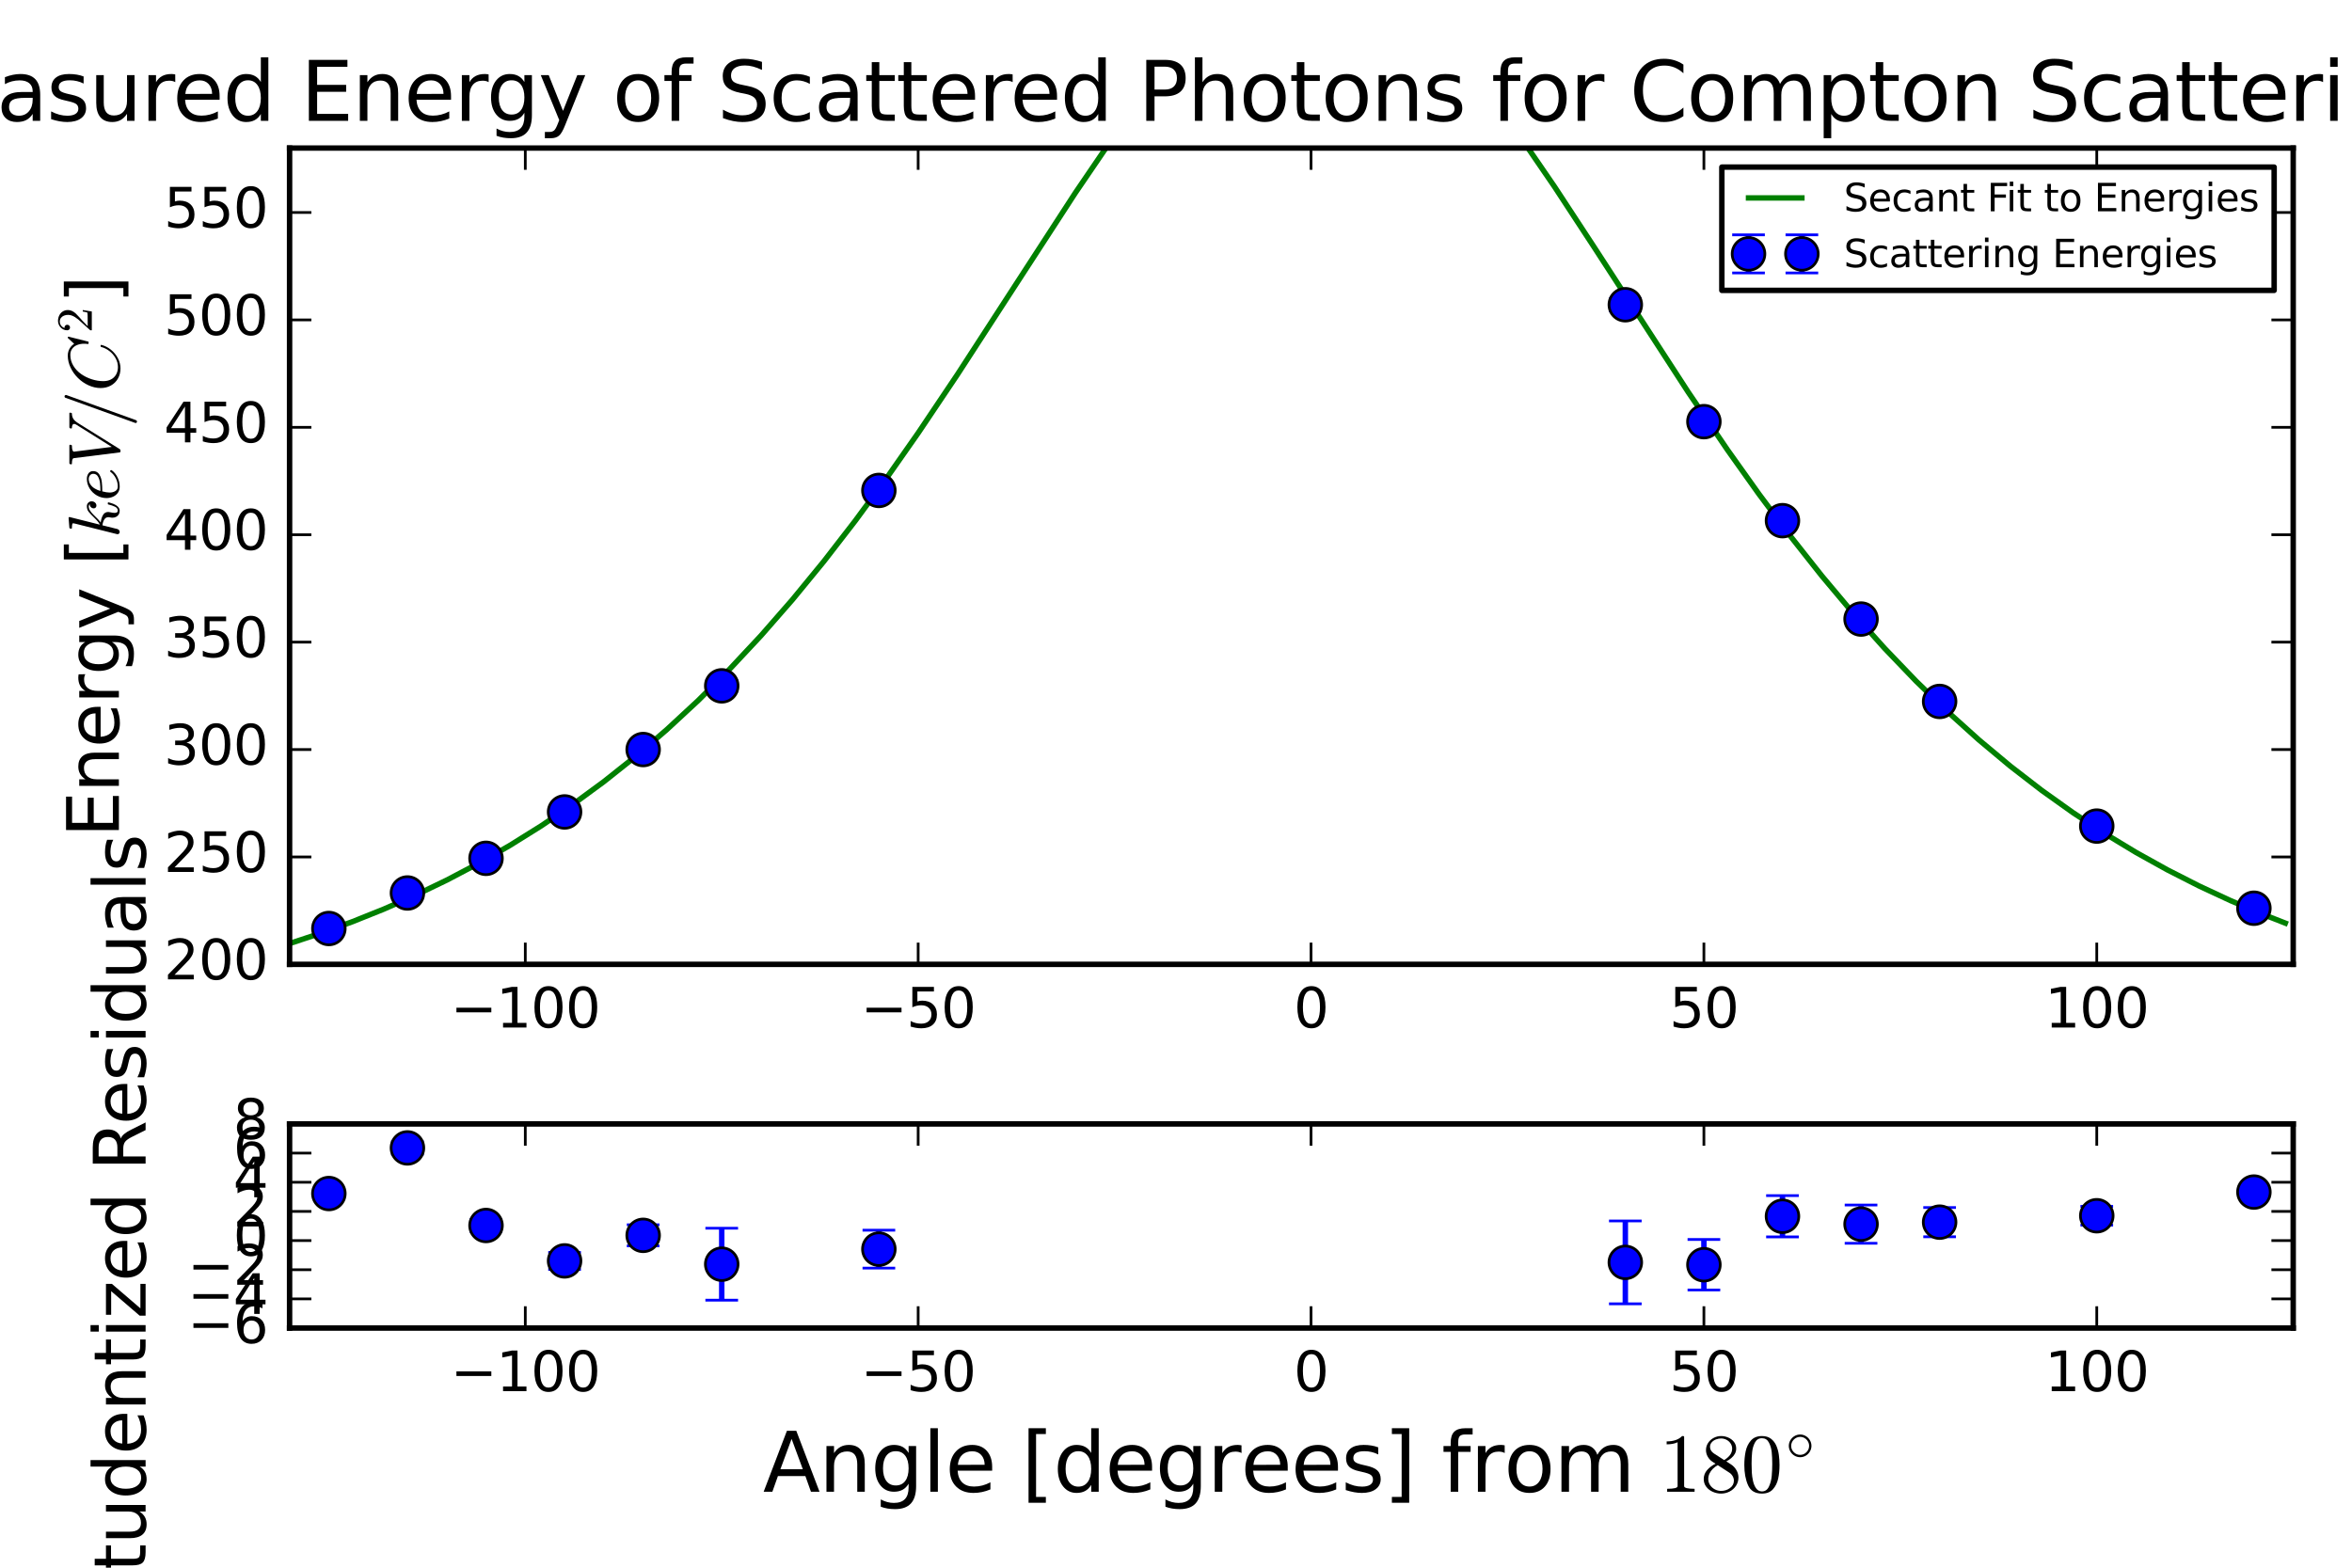 <?xml version="1.0" encoding="utf-8" standalone="no"?>
<!DOCTYPE svg PUBLIC "-//W3C//DTD SVG 1.1//EN"
  "http://www.w3.org/Graphics/SVG/1.1/DTD/svg11.dtd">
<svg xmlns:xlink="http://www.w3.org/1999/xlink" width="432pt" height="288pt" viewBox="0 0 432 288" xmlns="http://www.w3.org/2000/svg" version="1.1">
 <defs>
  <style type="text/css">*{stroke-linejoin: round; stroke-linecap: butt}</style>
 </defs>
 <g id="figure_1">
  <g id="patch_1">
   <path d="M 0 288 
L 432 288 
L 432 0 
L 0 0 
z
" style="fill: #ffffff"/>
  </g>
  <g id="axes_1">
   <g id="patch_2">
    <path d="M 53.188 177.163 
L 421.2 177.163 
L 421.2 27.198 
L 53.188 27.198 
z
" style="fill: #ffffff"/>
   </g>
   <g id="LineCollection_1">
    <path d="M 60.403 170.681 
L 60.403 170.466 
" clip-path="url(#p7463442228)" style="fill: none; stroke: #0000ff"/>
    <path d="M 74.835 164.22 
L 74.835 163.882 
" clip-path="url(#p7463442228)" style="fill: none; stroke: #0000ff"/>
    <path d="M 89.267 157.845 
L 89.267 157.52 
" clip-path="url(#p7463442228)" style="fill: none; stroke: #0000ff"/>
    <path d="M 103.699 149.392 
L 103.699 148.932 
" clip-path="url(#p7463442228)" style="fill: none; stroke: #0000ff"/>
    <path d="M 118.131 137.984 
L 118.131 137.412 
" clip-path="url(#p7463442228)" style="fill: none; stroke: #0000ff"/>
    <path d="M 132.563 126.972 
L 132.563 125.024 
" clip-path="url(#p7463442228)" style="fill: none; stroke: #0000ff"/>
    <path d="M 161.426 90.611 
L 161.426 89.584 
" clip-path="url(#p7463442228)" style="fill: none; stroke: #0000ff"/>
    <path d="M 298.529 57.105 
L 298.529 54.861 
" clip-path="url(#p7463442228)" style="fill: none; stroke: #0000ff"/>
    <path d="M 312.961 78.147 
L 312.961 76.78 
" clip-path="url(#p7463442228)" style="fill: none; stroke: #0000ff"/>
    <path d="M 327.393 96.21 
L 327.393 95.092 
" clip-path="url(#p7463442228)" style="fill: none; stroke: #0000ff"/>
    <path d="M 341.825 114.246 
L 341.825 113.209 
" clip-path="url(#p7463442228)" style="fill: none; stroke: #0000ff"/>
    <path d="M 356.257 129.258 
L 356.257 128.467 
" clip-path="url(#p7463442228)" style="fill: none; stroke: #0000ff"/>
    <path d="M 385.12 152.015 
L 385.12 151.507 
" clip-path="url(#p7463442228)" style="fill: none; stroke: #0000ff"/>
    <path d="M 413.984 166.985 
L 413.984 166.715 
" clip-path="url(#p7463442228)" style="fill: none; stroke: #0000ff"/>
   </g>
   <g id="line2d_1">
    <defs>
     <path id="m15ccce0ab0" d="M 3 0 
L -3 -0 
" style="stroke: #0000ff; stroke-width: 0.5"/>
    </defs>
    <g clip-path="url(#p7463442228)">
     <use xlink:href="#m15ccce0ab0" x="60.403" y="170.681" style="fill: #0000ff; stroke: #0000ff; stroke-width: 0.5"/>
     <use xlink:href="#m15ccce0ab0" x="74.835" y="164.22" style="fill: #0000ff; stroke: #0000ff; stroke-width: 0.5"/>
     <use xlink:href="#m15ccce0ab0" x="89.267" y="157.845" style="fill: #0000ff; stroke: #0000ff; stroke-width: 0.5"/>
     <use xlink:href="#m15ccce0ab0" x="103.699" y="149.392" style="fill: #0000ff; stroke: #0000ff; stroke-width: 0.5"/>
     <use xlink:href="#m15ccce0ab0" x="118.131" y="137.984" style="fill: #0000ff; stroke: #0000ff; stroke-width: 0.5"/>
     <use xlink:href="#m15ccce0ab0" x="132.563" y="126.972" style="fill: #0000ff; stroke: #0000ff; stroke-width: 0.5"/>
     <use xlink:href="#m15ccce0ab0" x="161.426" y="90.611" style="fill: #0000ff; stroke: #0000ff; stroke-width: 0.5"/>
     <use xlink:href="#m15ccce0ab0" x="298.529" y="57.105" style="fill: #0000ff; stroke: #0000ff; stroke-width: 0.5"/>
     <use xlink:href="#m15ccce0ab0" x="312.961" y="78.147" style="fill: #0000ff; stroke: #0000ff; stroke-width: 0.5"/>
     <use xlink:href="#m15ccce0ab0" x="327.393" y="96.21" style="fill: #0000ff; stroke: #0000ff; stroke-width: 0.5"/>
     <use xlink:href="#m15ccce0ab0" x="341.825" y="114.246" style="fill: #0000ff; stroke: #0000ff; stroke-width: 0.5"/>
     <use xlink:href="#m15ccce0ab0" x="356.257" y="129.258" style="fill: #0000ff; stroke: #0000ff; stroke-width: 0.5"/>
     <use xlink:href="#m15ccce0ab0" x="385.12" y="152.015" style="fill: #0000ff; stroke: #0000ff; stroke-width: 0.5"/>
     <use xlink:href="#m15ccce0ab0" x="413.984" y="166.985" style="fill: #0000ff; stroke: #0000ff; stroke-width: 0.5"/>
    </g>
   </g>
   <g id="line2d_2">
    <g clip-path="url(#p7463442228)">
     <use xlink:href="#m15ccce0ab0" x="60.403" y="170.466" style="fill: #0000ff; stroke: #0000ff; stroke-width: 0.5"/>
     <use xlink:href="#m15ccce0ab0" x="74.835" y="163.882" style="fill: #0000ff; stroke: #0000ff; stroke-width: 0.5"/>
     <use xlink:href="#m15ccce0ab0" x="89.267" y="157.52" style="fill: #0000ff; stroke: #0000ff; stroke-width: 0.5"/>
     <use xlink:href="#m15ccce0ab0" x="103.699" y="148.932" style="fill: #0000ff; stroke: #0000ff; stroke-width: 0.5"/>
     <use xlink:href="#m15ccce0ab0" x="118.131" y="137.412" style="fill: #0000ff; stroke: #0000ff; stroke-width: 0.5"/>
     <use xlink:href="#m15ccce0ab0" x="132.563" y="125.024" style="fill: #0000ff; stroke: #0000ff; stroke-width: 0.5"/>
     <use xlink:href="#m15ccce0ab0" x="161.426" y="89.584" style="fill: #0000ff; stroke: #0000ff; stroke-width: 0.5"/>
     <use xlink:href="#m15ccce0ab0" x="298.529" y="54.861" style="fill: #0000ff; stroke: #0000ff; stroke-width: 0.5"/>
     <use xlink:href="#m15ccce0ab0" x="312.961" y="76.78" style="fill: #0000ff; stroke: #0000ff; stroke-width: 0.5"/>
     <use xlink:href="#m15ccce0ab0" x="327.393" y="95.092" style="fill: #0000ff; stroke: #0000ff; stroke-width: 0.5"/>
     <use xlink:href="#m15ccce0ab0" x="341.825" y="113.209" style="fill: #0000ff; stroke: #0000ff; stroke-width: 0.5"/>
     <use xlink:href="#m15ccce0ab0" x="356.257" y="128.467" style="fill: #0000ff; stroke: #0000ff; stroke-width: 0.5"/>
     <use xlink:href="#m15ccce0ab0" x="385.12" y="151.507" style="fill: #0000ff; stroke: #0000ff; stroke-width: 0.5"/>
     <use xlink:href="#m15ccce0ab0" x="413.984" y="166.715" style="fill: #0000ff; stroke: #0000ff; stroke-width: 0.5"/>
    </g>
   </g>
   <g id="line2d_3">
    <path d="M 53.188 173.331 
L 58.96 171.426 
L 64.733 169.323 
L 70.506 167.008 
L 76.278 164.468 
L 82.051 161.688 
L 87.824 158.652 
L 93.597 155.343 
L 99.369 151.744 
L 105.142 147.834 
L 110.915 143.594 
L 116.688 139.005 
L 122.46 134.045 
L 128.233 128.696 
L 134.006 122.941 
L 139.779 116.766 
L 145.551 110.162 
L 151.324 103.124 
L 157.097 95.661 
L 162.87 87.791 
L 168.642 79.546 
L 175.858 68.799 
L 185.961 53.221 
L 197.506 35.443 
L 203.279 26.965 
L 207.608 20.955 
L 211.938 15.35 
L 214.824 11.886 
L 217.711 8.674 
L 220.597 5.742 
L 223.483 3.116 
L 226.37 0.823 
L 229.074 -1 
M 254.711 -1 
L 256.677 0.286 
L 259.563 2.49 
L 262.45 5.031 
L 265.336 7.887 
L 268.222 11.029 
L 271.109 14.43 
L 275.438 19.956 
L 279.768 25.903 
L 285.54 34.322 
L 292.756 45.333 
L 310.075 72.029 
L 317.291 82.642 
L 323.063 90.753 
L 328.836 98.475 
L 334.609 105.782 
L 340.382 112.659 
L 346.154 119.104 
L 351.927 125.122 
L 357.7 130.725 
L 363.473 135.927 
L 369.245 140.747 
L 375.018 145.205 
L 380.791 149.32 
L 386.564 153.113 
L 392.336 156.602 
L 398.109 159.808 
L 403.882 162.747 
L 409.655 165.436 
L 415.427 167.891 
L 419.757 169.587 
L 419.757 169.587 
" clip-path="url(#p7463442228)" style="fill: none; stroke: #008000; stroke-linecap: square"/>
   </g>
   <g id="line2d_4">
    <defs>
     <path id="m19590ef678" d="M 0 3 
C 0.796 3 1.559 2.684 2.121 2.121 
C 2.684 1.559 3 0.796 3 0 
C 3 -0.796 2.684 -1.559 2.121 -2.121 
C 1.559 -2.684 0.796 -3 0 -3 
C -0.796 -3 -1.559 -2.684 -2.121 -2.121 
C -2.684 -1.559 -3 -0.796 -3 0 
C -3 0.796 -2.684 1.559 -2.121 2.121 
C -1.559 2.684 -0.796 3 0 3 
z
" style="stroke: #000000; stroke-width: 0.5"/>
    </defs>
    <g clip-path="url(#p7463442228)">
     <use xlink:href="#m19590ef678" x="60.403" y="170.574" style="fill: #0000ff; stroke: #000000; stroke-width: 0.5"/>
     <use xlink:href="#m19590ef678" x="74.835" y="164.051" style="fill: #0000ff; stroke: #000000; stroke-width: 0.5"/>
     <use xlink:href="#m19590ef678" x="89.267" y="157.683" style="fill: #0000ff; stroke: #000000; stroke-width: 0.5"/>
     <use xlink:href="#m19590ef678" x="103.699" y="149.162" style="fill: #0000ff; stroke: #000000; stroke-width: 0.5"/>
     <use xlink:href="#m19590ef678" x="118.131" y="137.698" style="fill: #0000ff; stroke: #000000; stroke-width: 0.5"/>
     <use xlink:href="#m19590ef678" x="132.563" y="125.998" style="fill: #0000ff; stroke: #000000; stroke-width: 0.5"/>
     <use xlink:href="#m19590ef678" x="161.426" y="90.097" style="fill: #0000ff; stroke: #000000; stroke-width: 0.5"/>
     <use xlink:href="#m19590ef678" x="298.529" y="55.983" style="fill: #0000ff; stroke: #000000; stroke-width: 0.5"/>
     <use xlink:href="#m19590ef678" x="312.961" y="77.464" style="fill: #0000ff; stroke: #000000; stroke-width: 0.5"/>
     <use xlink:href="#m19590ef678" x="327.393" y="95.651" style="fill: #0000ff; stroke: #000000; stroke-width: 0.5"/>
     <use xlink:href="#m19590ef678" x="341.825" y="113.727" style="fill: #0000ff; stroke: #000000; stroke-width: 0.5"/>
     <use xlink:href="#m19590ef678" x="356.257" y="128.862" style="fill: #0000ff; stroke: #000000; stroke-width: 0.5"/>
     <use xlink:href="#m19590ef678" x="385.12" y="151.761" style="fill: #0000ff; stroke: #000000; stroke-width: 0.5"/>
     <use xlink:href="#m19590ef678" x="413.984" y="166.85" style="fill: #0000ff; stroke: #000000; stroke-width: 0.5"/>
    </g>
   </g>
   <g id="patch_3">
    <path d="M 53.188 177.163 
L 53.188 27.198 
" style="fill: none; stroke: #000000; stroke-linejoin: miter; stroke-linecap: square"/>
   </g>
   <g id="patch_4">
    <path d="M 421.2 177.163 
L 421.2 27.198 
" style="fill: none; stroke: #000000; stroke-linejoin: miter; stroke-linecap: square"/>
   </g>
   <g id="patch_5">
    <path d="M 53.188 177.163 
L 421.2 177.163 
" style="fill: none; stroke: #000000; stroke-linejoin: miter; stroke-linecap: square"/>
   </g>
   <g id="patch_6">
    <path d="M 53.188 27.198 
L 421.2 27.198 
" style="fill: none; stroke: #000000; stroke-linejoin: miter; stroke-linecap: square"/>
   </g>
   <g id="matplotlib.axis_1">
    <g id="xtick_1">
     <g id="line2d_5">
      <defs>
       <path id="mbab1dcbd6c" d="M 0 0 
L 0 -4 
" style="stroke: #000000; stroke-width: 0.5"/>
      </defs>
      <g>
       <use xlink:href="#mbab1dcbd6c" x="96.483" y="177.163" style="stroke: #000000; stroke-width: 0.5"/>
      </g>
     </g>
     <g id="line2d_6">
      <defs>
       <path id="m4dccf5256b" d="M 0 0 
L 0 4 
" style="stroke: #000000; stroke-width: 0.5"/>
      </defs>
      <g>
       <use xlink:href="#m4dccf5256b" x="96.483" y="27.198" style="stroke: #000000; stroke-width: 0.5"/>
      </g>
     </g>
     <g id="text_1">
      <!-- −100 -->
      <g transform="translate(82.749 188.762)scale(0.1 -0.1)">
       <defs>
        <path id="DejaVuSans-2212" d="M 678 2272 
L 4684 2272 
L 4684 1741 
L 678 1741 
L 678 2272 
z
" transform="scale(0.016)"/>
        <path id="DejaVuSans-31" d="M 794 531 
L 1825 531 
L 1825 4091 
L 703 3866 
L 703 4441 
L 1819 4666 
L 2450 4666 
L 2450 531 
L 3481 531 
L 3481 0 
L 794 0 
L 794 531 
z
" transform="scale(0.016)"/>
        <path id="DejaVuSans-30" d="M 2034 4250 
Q 1547 4250 1301 3770 
Q 1056 3291 1056 2328 
Q 1056 1369 1301 889 
Q 1547 409 2034 409 
Q 2525 409 2770 889 
Q 3016 1369 3016 2328 
Q 3016 3291 2770 3770 
Q 2525 4250 2034 4250 
z
M 2034 4750 
Q 2819 4750 3233 4129 
Q 3647 3509 3647 2328 
Q 3647 1150 3233 529 
Q 2819 -91 2034 -91 
Q 1250 -91 836 529 
Q 422 1150 422 2328 
Q 422 3509 836 4129 
Q 1250 4750 2034 4750 
z
" transform="scale(0.016)"/>
       </defs>
       <use xlink:href="#DejaVuSans-2212"/>
       <use xlink:href="#DejaVuSans-31" x="83.789"/>
       <use xlink:href="#DejaVuSans-30" x="147.412"/>
       <use xlink:href="#DejaVuSans-30" x="211.035"/>
      </g>
     </g>
    </g>
    <g id="xtick_2">
     <g id="line2d_7">
      <g>
       <use xlink:href="#mbab1dcbd6c" x="168.642" y="177.163" style="stroke: #000000; stroke-width: 0.5"/>
      </g>
     </g>
     <g id="line2d_8">
      <g>
       <use xlink:href="#m4dccf5256b" x="168.642" y="27.198" style="stroke: #000000; stroke-width: 0.5"/>
      </g>
     </g>
     <g id="text_2">
      <!-- −50 -->
      <g transform="translate(158.09 188.762)scale(0.1 -0.1)">
       <defs>
        <path id="DejaVuSans-35" d="M 691 4666 
L 3169 4666 
L 3169 4134 
L 1269 4134 
L 1269 2991 
Q 1406 3038 1543 3061 
Q 1681 3084 1819 3084 
Q 2600 3084 3056 2656 
Q 3513 2228 3513 1497 
Q 3513 744 3044 326 
Q 2575 -91 1722 -91 
Q 1428 -91 1123 -41 
Q 819 9 494 109 
L 494 744 
Q 775 591 1075 516 
Q 1375 441 1709 441 
Q 2250 441 2565 725 
Q 2881 1009 2881 1497 
Q 2881 1984 2565 2268 
Q 2250 2553 1709 2553 
Q 1456 2553 1204 2497 
Q 953 2441 691 2322 
L 691 4666 
z
" transform="scale(0.016)"/>
       </defs>
       <use xlink:href="#DejaVuSans-2212"/>
       <use xlink:href="#DejaVuSans-35" x="83.789"/>
       <use xlink:href="#DejaVuSans-30" x="147.412"/>
      </g>
     </g>
    </g>
    <g id="xtick_3">
     <g id="line2d_9">
      <g>
       <use xlink:href="#mbab1dcbd6c" x="240.802" y="177.163" style="stroke: #000000; stroke-width: 0.5"/>
      </g>
     </g>
     <g id="line2d_10">
      <g>
       <use xlink:href="#m4dccf5256b" x="240.802" y="27.198" style="stroke: #000000; stroke-width: 0.5"/>
      </g>
     </g>
     <g id="text_3">
      <!-- 0 -->
      <g transform="translate(237.62 188.762)scale(0.1 -0.1)">
       <use xlink:href="#DejaVuSans-30"/>
      </g>
     </g>
    </g>
    <g id="xtick_4">
     <g id="line2d_11">
      <g>
       <use xlink:href="#mbab1dcbd6c" x="312.961" y="177.163" style="stroke: #000000; stroke-width: 0.5"/>
      </g>
     </g>
     <g id="line2d_12">
      <g>
       <use xlink:href="#m4dccf5256b" x="312.961" y="27.198" style="stroke: #000000; stroke-width: 0.5"/>
      </g>
     </g>
     <g id="text_4">
      <!-- 50 -->
      <g transform="translate(306.599 188.762)scale(0.1 -0.1)">
       <use xlink:href="#DejaVuSans-35"/>
       <use xlink:href="#DejaVuSans-30" x="63.623"/>
      </g>
     </g>
    </g>
    <g id="xtick_5">
     <g id="line2d_13">
      <g>
       <use xlink:href="#mbab1dcbd6c" x="385.12" y="177.163" style="stroke: #000000; stroke-width: 0.5"/>
      </g>
     </g>
     <g id="line2d_14">
      <g>
       <use xlink:href="#m4dccf5256b" x="385.12" y="27.198" style="stroke: #000000; stroke-width: 0.5"/>
      </g>
     </g>
     <g id="text_5">
      <!-- 100 -->
      <g transform="translate(375.577 188.762)scale(0.1 -0.1)">
       <use xlink:href="#DejaVuSans-31"/>
       <use xlink:href="#DejaVuSans-30" x="63.623"/>
       <use xlink:href="#DejaVuSans-30" x="127.246"/>
      </g>
     </g>
    </g>
   </g>
   <g id="matplotlib.axis_2">
    <g id="ytick_1">
     <g id="line2d_15">
      <defs>
       <path id="me31b75a347" d="M 0 0 
L 4 0 
" style="stroke: #000000; stroke-width: 0.5"/>
      </defs>
      <g>
       <use xlink:href="#me31b75a347" x="53.188" y="177.163" style="stroke: #000000; stroke-width: 0.5"/>
      </g>
     </g>
     <g id="line2d_16">
      <defs>
       <path id="md9ed5b09cc" d="M 0 0 
L -4 0 
" style="stroke: #000000; stroke-width: 0.5"/>
      </defs>
      <g>
       <use xlink:href="#md9ed5b09cc" x="421.2" y="177.163" style="stroke: #000000; stroke-width: 0.5"/>
      </g>
     </g>
     <g id="text_6">
      <!-- 200 -->
      <g transform="translate(30.1 179.923)scale(0.1 -0.1)">
       <defs>
        <path id="DejaVuSans-32" d="M 1228 531 
L 3431 531 
L 3431 0 
L 469 0 
L 469 531 
Q 828 903 1448 1529 
Q 2069 2156 2228 2338 
Q 2531 2678 2651 2914 
Q 2772 3150 2772 3378 
Q 2772 3750 2511 3984 
Q 2250 4219 1831 4219 
Q 1534 4219 1204 4116 
Q 875 4013 500 3803 
L 500 4441 
Q 881 4594 1212 4672 
Q 1544 4750 1819 4750 
Q 2544 4750 2975 4387 
Q 3406 4025 3406 3419 
Q 3406 3131 3298 2873 
Q 3191 2616 2906 2266 
Q 2828 2175 2409 1742 
Q 1991 1309 1228 531 
z
" transform="scale(0.016)"/>
       </defs>
       <use xlink:href="#DejaVuSans-32"/>
       <use xlink:href="#DejaVuSans-30" x="63.623"/>
       <use xlink:href="#DejaVuSans-30" x="127.246"/>
      </g>
     </g>
    </g>
    <g id="ytick_2">
     <g id="line2d_17">
      <g>
       <use xlink:href="#me31b75a347" x="53.188" y="157.431" style="stroke: #000000; stroke-width: 0.5"/>
      </g>
     </g>
     <g id="line2d_18">
      <g>
       <use xlink:href="#md9ed5b09cc" x="421.2" y="157.431" style="stroke: #000000; stroke-width: 0.5"/>
      </g>
     </g>
     <g id="text_7">
      <!-- 250 -->
      <g transform="translate(30.1 160.19)scale(0.1 -0.1)">
       <use xlink:href="#DejaVuSans-32"/>
       <use xlink:href="#DejaVuSans-35" x="63.623"/>
       <use xlink:href="#DejaVuSans-30" x="127.246"/>
      </g>
     </g>
    </g>
    <g id="ytick_3">
     <g id="line2d_19">
      <g>
       <use xlink:href="#me31b75a347" x="53.188" y="137.699" style="stroke: #000000; stroke-width: 0.5"/>
      </g>
     </g>
     <g id="line2d_20">
      <g>
       <use xlink:href="#md9ed5b09cc" x="421.2" y="137.699" style="stroke: #000000; stroke-width: 0.5"/>
      </g>
     </g>
     <g id="text_8">
      <!-- 300 -->
      <g transform="translate(30.1 140.458)scale(0.1 -0.1)">
       <defs>
        <path id="DejaVuSans-33" d="M 2597 2516 
Q 3050 2419 3304 2112 
Q 3559 1806 3559 1356 
Q 3559 666 3084 287 
Q 2609 -91 1734 -91 
Q 1441 -91 1130 -33 
Q 819 25 488 141 
L 488 750 
Q 750 597 1062 519 
Q 1375 441 1716 441 
Q 2309 441 2620 675 
Q 2931 909 2931 1356 
Q 2931 1769 2642 2001 
Q 2353 2234 1838 2234 
L 1294 2234 
L 1294 2753 
L 1863 2753 
Q 2328 2753 2575 2939 
Q 2822 3125 2822 3475 
Q 2822 3834 2567 4026 
Q 2313 4219 1838 4219 
Q 1578 4219 1281 4162 
Q 984 4106 628 3988 
L 628 4550 
Q 988 4650 1302 4700 
Q 1616 4750 1894 4750 
Q 2613 4750 3031 4423 
Q 3450 4097 3450 3541 
Q 3450 3153 3228 2886 
Q 3006 2619 2597 2516 
z
" transform="scale(0.016)"/>
       </defs>
       <use xlink:href="#DejaVuSans-33"/>
       <use xlink:href="#DejaVuSans-30" x="63.623"/>
       <use xlink:href="#DejaVuSans-30" x="127.246"/>
      </g>
     </g>
    </g>
    <g id="ytick_4">
     <g id="line2d_21">
      <g>
       <use xlink:href="#me31b75a347" x="53.188" y="117.966" style="stroke: #000000; stroke-width: 0.5"/>
      </g>
     </g>
     <g id="line2d_22">
      <g>
       <use xlink:href="#md9ed5b09cc" x="421.2" y="117.966" style="stroke: #000000; stroke-width: 0.5"/>
      </g>
     </g>
     <g id="text_9">
      <!-- 350 -->
      <g transform="translate(30.1 120.726)scale(0.1 -0.1)">
       <use xlink:href="#DejaVuSans-33"/>
       <use xlink:href="#DejaVuSans-35" x="63.623"/>
       <use xlink:href="#DejaVuSans-30" x="127.246"/>
      </g>
     </g>
    </g>
    <g id="ytick_5">
     <g id="line2d_23">
      <g>
       <use xlink:href="#me31b75a347" x="53.188" y="98.234" style="stroke: #000000; stroke-width: 0.5"/>
      </g>
     </g>
     <g id="line2d_24">
      <g>
       <use xlink:href="#md9ed5b09cc" x="421.2" y="98.234" style="stroke: #000000; stroke-width: 0.5"/>
      </g>
     </g>
     <g id="text_10">
      <!-- 400 -->
      <g transform="translate(30.1 100.993)scale(0.1 -0.1)">
       <defs>
        <path id="DejaVuSans-34" d="M 2419 4116 
L 825 1625 
L 2419 1625 
L 2419 4116 
z
M 2253 4666 
L 3047 4666 
L 3047 1625 
L 3713 1625 
L 3713 1100 
L 3047 1100 
L 3047 0 
L 2419 0 
L 2419 1100 
L 313 1100 
L 313 1709 
L 2253 4666 
z
" transform="scale(0.016)"/>
       </defs>
       <use xlink:href="#DejaVuSans-34"/>
       <use xlink:href="#DejaVuSans-30" x="63.623"/>
       <use xlink:href="#DejaVuSans-30" x="127.246"/>
      </g>
     </g>
    </g>
    <g id="ytick_6">
     <g id="line2d_25">
      <g>
       <use xlink:href="#me31b75a347" x="53.188" y="78.502" style="stroke: #000000; stroke-width: 0.5"/>
      </g>
     </g>
     <g id="line2d_26">
      <g>
       <use xlink:href="#md9ed5b09cc" x="421.2" y="78.502" style="stroke: #000000; stroke-width: 0.5"/>
      </g>
     </g>
     <g id="text_11">
      <!-- 450 -->
      <g transform="translate(30.1 81.261)scale(0.1 -0.1)">
       <use xlink:href="#DejaVuSans-34"/>
       <use xlink:href="#DejaVuSans-35" x="63.623"/>
       <use xlink:href="#DejaVuSans-30" x="127.246"/>
      </g>
     </g>
    </g>
    <g id="ytick_7">
     <g id="line2d_27">
      <g>
       <use xlink:href="#me31b75a347" x="53.188" y="58.769" style="stroke: #000000; stroke-width: 0.5"/>
      </g>
     </g>
     <g id="line2d_28">
      <g>
       <use xlink:href="#md9ed5b09cc" x="421.2" y="58.769" style="stroke: #000000; stroke-width: 0.5"/>
      </g>
     </g>
     <g id="text_12">
      <!-- 500 -->
      <g transform="translate(30.1 61.529)scale(0.1 -0.1)">
       <use xlink:href="#DejaVuSans-35"/>
       <use xlink:href="#DejaVuSans-30" x="63.623"/>
       <use xlink:href="#DejaVuSans-30" x="127.246"/>
      </g>
     </g>
    </g>
    <g id="ytick_8">
     <g id="line2d_29">
      <g>
       <use xlink:href="#me31b75a347" x="53.188" y="39.037" style="stroke: #000000; stroke-width: 0.5"/>
      </g>
     </g>
     <g id="line2d_30">
      <g>
       <use xlink:href="#md9ed5b09cc" x="421.2" y="39.037" style="stroke: #000000; stroke-width: 0.5"/>
      </g>
     </g>
     <g id="text_13">
      <!-- 550 -->
      <g transform="translate(30.1 41.796)scale(0.1 -0.1)">
       <use xlink:href="#DejaVuSans-35"/>
       <use xlink:href="#DejaVuSans-35" x="63.623"/>
       <use xlink:href="#DejaVuSans-30" x="127.246"/>
      </g>
     </g>
    </g>
    <g id="text_14">
     <!-- Energy [$keV/C^2$] -->
     <g transform="translate(21.85 153.79)rotate(-90)scale(0.13 -0.13)">
      <defs>
       <path id="DejaVuSans-45" d="M 628 4666 
L 3578 4666 
L 3578 4134 
L 1259 4134 
L 1259 2753 
L 3481 2753 
L 3481 2222 
L 1259 2222 
L 1259 531 
L 3634 531 
L 3634 0 
L 628 0 
L 628 4666 
z
" transform="scale(0.016)"/>
       <path id="DejaVuSans-6e" d="M 3513 2113 
L 3513 0 
L 2938 0 
L 2938 2094 
Q 2938 2591 2744 2837 
Q 2550 3084 2163 3084 
Q 1697 3084 1428 2787 
Q 1159 2491 1159 1978 
L 1159 0 
L 581 0 
L 581 3500 
L 1159 3500 
L 1159 2956 
Q 1366 3272 1645 3428 
Q 1925 3584 2291 3584 
Q 2894 3584 3203 3211 
Q 3513 2838 3513 2113 
z
" transform="scale(0.016)"/>
       <path id="DejaVuSans-65" d="M 3597 1894 
L 3597 1613 
L 953 1613 
Q 991 1019 1311 708 
Q 1631 397 2203 397 
Q 2534 397 2845 478 
Q 3156 559 3463 722 
L 3463 178 
Q 3153 47 2828 -22 
Q 2503 -91 2169 -91 
Q 1331 -91 842 396 
Q 353 884 353 1716 
Q 353 2575 817 3079 
Q 1281 3584 2069 3584 
Q 2775 3584 3186 3129 
Q 3597 2675 3597 1894 
z
M 3022 2063 
Q 3016 2534 2758 2815 
Q 2500 3097 2075 3097 
Q 1594 3097 1305 2825 
Q 1016 2553 972 2059 
L 3022 2063 
z
" transform="scale(0.016)"/>
       <path id="DejaVuSans-72" d="M 2631 2963 
Q 2534 3019 2420 3045 
Q 2306 3072 2169 3072 
Q 1681 3072 1420 2755 
Q 1159 2438 1159 1844 
L 1159 0 
L 581 0 
L 581 3500 
L 1159 3500 
L 1159 2956 
Q 1341 3275 1631 3429 
Q 1922 3584 2338 3584 
Q 2397 3584 2469 3576 
Q 2541 3569 2628 3553 
L 2631 2963 
z
" transform="scale(0.016)"/>
       <path id="DejaVuSans-67" d="M 2906 1791 
Q 2906 2416 2648 2759 
Q 2391 3103 1925 3103 
Q 1463 3103 1205 2759 
Q 947 2416 947 1791 
Q 947 1169 1205 825 
Q 1463 481 1925 481 
Q 2391 481 2648 825 
Q 2906 1169 2906 1791 
z
M 3481 434 
Q 3481 -459 3084 -895 
Q 2688 -1331 1869 -1331 
Q 1566 -1331 1297 -1286 
Q 1028 -1241 775 -1147 
L 775 -588 
Q 1028 -725 1275 -790 
Q 1522 -856 1778 -856 
Q 2344 -856 2625 -561 
Q 2906 -266 2906 331 
L 2906 616 
Q 2728 306 2450 153 
Q 2172 0 1784 0 
Q 1141 0 747 490 
Q 353 981 353 1791 
Q 353 2603 747 3093 
Q 1141 3584 1784 3584 
Q 2172 3584 2450 3431 
Q 2728 3278 2906 2969 
L 2906 3500 
L 3481 3500 
L 3481 434 
z
" transform="scale(0.016)"/>
       <path id="DejaVuSans-79" d="M 2059 -325 
Q 1816 -950 1584 -1140 
Q 1353 -1331 966 -1331 
L 506 -1331 
L 506 -850 
L 844 -850 
Q 1081 -850 1212 -737 
Q 1344 -625 1503 -206 
L 1606 56 
L 191 3500 
L 800 3500 
L 1894 763 
L 2988 3500 
L 3597 3500 
L 2059 -325 
z
" transform="scale(0.016)"/>
       <path id="DejaVuSans-20" transform="scale(0.016)"/>
       <path id="DejaVuSans-5b" d="M 550 4863 
L 1875 4863 
L 1875 4416 
L 1125 4416 
L 1125 -397 
L 1875 -397 
L 1875 -844 
L 550 -844 
L 550 4863 
z
" transform="scale(0.016)"/>
       <path id="Cmmi10-6b" d="M 341 116 
Q 341 153 347 172 
L 1275 3872 
Q 1300 3981 1306 4044 
Q 1306 4147 891 4147 
Q 825 4147 825 4231 
Q 828 4247 839 4287 
Q 850 4328 867 4350 
Q 884 4372 916 4372 
L 1778 4441 
L 1797 4441 
Q 1797 4434 1819 4423 
Q 1841 4413 1844 4409 
Q 1856 4378 1856 4359 
L 1184 1684 
Q 1416 1781 1767 2145 
Q 2119 2509 2317 2668 
Q 2516 2828 2816 2828 
Q 2994 2828 3119 2706 
Q 3244 2584 3244 2406 
Q 3244 2294 3197 2198 
Q 3150 2103 3065 2043 
Q 2981 1984 2869 1984 
Q 2766 1984 2695 2048 
Q 2625 2113 2625 2216 
Q 2625 2369 2733 2473 
Q 2841 2578 2994 2578 
Q 2931 2663 2803 2663 
Q 2613 2663 2436 2553 
Q 2259 2444 2054 2239 
Q 1850 2034 1681 1864 
Q 1513 1694 1369 1606 
Q 1747 1563 2025 1408 
Q 2303 1253 2303 934 
Q 2303 869 2278 769 
Q 2222 528 2222 384 
Q 2222 97 2419 97 
Q 2650 97 2770 350 
Q 2891 603 2969 941 
Q 2981 978 3022 978 
L 3097 978 
Q 3122 978 3139 962 
Q 3156 947 3156 922 
Q 3156 916 3150 903 
Q 2909 -72 2406 -72 
Q 2225 -72 2086 12 
Q 1947 97 1872 242 
Q 1797 388 1797 569 
Q 1797 672 1825 781 
Q 1844 856 1844 922 
Q 1844 1169 1625 1297 
Q 1406 1425 1125 1453 
L 800 147 
Q 775 50 703 -11 
Q 631 -72 538 -72 
Q 456 -72 398 -17 
Q 341 38 341 116 
z
" transform="scale(0.016)"/>
       <path id="Cmmi10-65" d="M 1288 -72 
Q 981 -72 751 87 
Q 522 247 401 517 
Q 281 788 281 1088 
Q 281 1544 511 1945 
Q 741 2347 1134 2587 
Q 1528 2828 1978 2828 
Q 2253 2828 2458 2686 
Q 2663 2544 2663 2278 
Q 2663 1909 2369 1729 
Q 2075 1550 1706 1508 
Q 1338 1466 891 1466 
L 872 1466 
Q 769 1084 769 813 
Q 769 528 900 312 
Q 1031 97 1300 97 
Q 1681 97 2032 272 
Q 2384 447 2606 756 
Q 2625 775 2656 775 
Q 2688 775 2720 739 
Q 2753 703 2753 672 
Q 2753 647 2741 634 
Q 2506 306 2109 117 
Q 1713 -72 1288 -72 
z
M 909 1631 
Q 1281 1631 1597 1665 
Q 1913 1700 2169 1839 
Q 2425 1978 2425 2272 
Q 2425 2391 2359 2480 
Q 2294 2569 2189 2616 
Q 2084 2663 1972 2663 
Q 1700 2663 1483 2516 
Q 1266 2369 1125 2133 
Q 984 1897 909 1631 
z
" transform="scale(0.016)"/>
       <path id="Cmmi10-56" d="M 1409 -72 
L 897 4006 
Q 850 4147 416 4147 
Q 353 4147 353 4231 
Q 366 4300 384 4336 
Q 403 4372 459 4372 
L 2022 4372 
Q 2056 4372 2072 4347 
Q 2088 4322 2088 4288 
Q 2063 4147 2003 4147 
Q 1503 4147 1472 3975 
L 1894 628 
L 3866 3775 
Q 3922 3881 3922 3944 
Q 3922 4056 3820 4101 
Q 3719 4147 3584 4147 
Q 3519 4147 3519 4231 
Q 3531 4281 3540 4309 
Q 3550 4338 3569 4355 
Q 3588 4372 3628 4372 
L 4863 4372 
Q 4922 4372 4922 4288 
Q 4897 4147 4838 4147 
Q 4356 4147 4084 3725 
Q 4072 3713 4063 3713 
L 1703 -72 
Q 1656 -141 1581 -141 
L 1491 -141 
Q 1419 -141 1409 -72 
z
" transform="scale(0.016)"/>
       <path id="Cmmi10-3d" d="M 359 -1472 
Q 359 -1453 366 -1447 
L 2591 4722 
Q 2603 4759 2634 4779 
Q 2666 4800 2706 4800 
Q 2763 4800 2798 4765 
Q 2834 4731 2834 4672 
L 2834 4647 
L 609 -1522 
Q 572 -1600 488 -1600 
Q 434 -1600 396 -1562 
Q 359 -1525 359 -1472 
z
" transform="scale(0.016)"/>
       <path id="Cmmi10-43" d="M 934 1381 
Q 934 997 1082 705 
Q 1231 413 1514 248 
Q 1797 84 2181 84 
Q 2584 84 2957 290 
Q 3331 497 3595 842 
Q 3859 1188 3956 1575 
Q 3969 1613 4006 1613 
L 4084 1613 
Q 4109 1613 4125 1595 
Q 4141 1578 4141 1556 
Q 4141 1550 4134 1538 
Q 4025 1094 3711 705 
Q 3397 316 2959 87 
Q 2522 -141 2059 -141 
Q 1559 -141 1162 84 
Q 766 309 545 709 
Q 325 1109 325 1613 
Q 325 2150 565 2676 
Q 806 3203 1212 3614 
Q 1619 4025 2139 4269 
Q 2659 4513 3194 4513 
Q 3406 4513 3600 4448 
Q 3794 4384 3959 4253 
Q 4125 4122 4231 3950 
L 4738 4500 
Q 4738 4513 4769 4513 
L 4806 4513 
Q 4831 4513 4847 4491 
Q 4863 4469 4863 4447 
L 4428 2719 
Q 4428 2675 4378 2675 
L 4263 2675 
Q 4213 2675 4213 2747 
Q 4238 2888 4238 3084 
Q 4238 3397 4131 3673 
Q 4025 3950 3801 4119 
Q 3578 4288 3256 4288 
Q 2734 4288 2300 4025 
Q 1866 3763 1564 3336 
Q 1263 2909 1098 2389 
Q 934 1869 934 1381 
z
" transform="scale(0.016)"/>
       <path id="Cmr10-32" d="M 319 0 
L 319 172 
Q 319 188 331 206 
L 1325 1306 
Q 1550 1550 1690 1715 
Q 1831 1881 1968 2097 
Q 2106 2313 2186 2536 
Q 2266 2759 2266 3009 
Q 2266 3272 2169 3511 
Q 2072 3750 1880 3894 
Q 1688 4038 1416 4038 
Q 1138 4038 916 3870 
Q 694 3703 603 3438 
Q 628 3444 672 3444 
Q 816 3444 917 3347 
Q 1019 3250 1019 3097 
Q 1019 2950 917 2848 
Q 816 2747 672 2747 
Q 522 2747 420 2851 
Q 319 2956 319 3097 
Q 319 3338 409 3548 
Q 500 3759 670 3923 
Q 841 4088 1055 4175 
Q 1269 4263 1509 4263 
Q 1875 4263 2190 4108 
Q 2506 3953 2690 3670 
Q 2875 3388 2875 3009 
Q 2875 2731 2753 2481 
Q 2631 2231 2440 2026 
Q 2250 1822 1953 1562 
Q 1656 1303 1563 1216 
L 838 519 
L 1453 519 
Q 1906 519 2211 526 
Q 2516 534 2534 550 
Q 2609 631 2688 1141 
L 2875 1141 
L 2694 0 
L 319 0 
z
" transform="scale(0.016)"/>
       <path id="DejaVuSans-5d" d="M 1947 4863 
L 1947 -844 
L 622 -844 
L 622 -397 
L 1369 -397 
L 1369 4416 
L 622 4416 
L 622 4863 
L 1947 4863 
z
" transform="scale(0.016)"/>
      </defs>
      <use xlink:href="#DejaVuSans-45" transform="translate(0 0.109)"/>
      <use xlink:href="#DejaVuSans-6e" transform="translate(63.184 0.109)"/>
      <use xlink:href="#DejaVuSans-65" transform="translate(126.562 0.109)"/>
      <use xlink:href="#DejaVuSans-72" transform="translate(188.086 0.109)"/>
      <use xlink:href="#DejaVuSans-67" transform="translate(229.199 0.109)"/>
      <use xlink:href="#DejaVuSans-79" transform="translate(292.676 0.109)"/>
      <use xlink:href="#DejaVuSans-20" transform="translate(351.855 0.109)"/>
      <use xlink:href="#DejaVuSans-5b" transform="translate(383.643 0.109)"/>
      <use xlink:href="#Cmmi10-6b" transform="translate(422.656 0.109)"/>
      <use xlink:href="#Cmmi10-65" transform="translate(474.658 0.109)"/>
      <use xlink:href="#Cmmi10-56" transform="translate(521.143 0.109)"/>
      <use xlink:href="#Cmmi10-3d" transform="translate(579.443 0.109)"/>
      <use xlink:href="#Cmmi10-43" transform="translate(629.443 0.109)"/>
      <use xlink:href="#Cmr10-32" transform="translate(712.662 38.373)scale(0.7)"/>
      <use xlink:href="#DejaVuSans-5d" transform="translate(754.04 0.109)"/>
     </g>
    </g>
   </g>
   <g id="text_15">
    <!-- Measured Energy of Scattered Photons for Compton Scattering Angle -->
    <g transform="translate(-22.807 22.198)scale(0.15 -0.15)">
     <defs>
      <path id="DejaVuSans-4d" d="M 628 4666 
L 1569 4666 
L 2759 1491 
L 3956 4666 
L 4897 4666 
L 4897 0 
L 4281 0 
L 4281 4097 
L 3078 897 
L 2444 897 
L 1241 4097 
L 1241 0 
L 628 0 
L 628 4666 
z
" transform="scale(0.016)"/>
      <path id="DejaVuSans-61" d="M 2194 1759 
Q 1497 1759 1228 1600 
Q 959 1441 959 1056 
Q 959 750 1161 570 
Q 1363 391 1709 391 
Q 2188 391 2477 730 
Q 2766 1069 2766 1631 
L 2766 1759 
L 2194 1759 
z
M 3341 1997 
L 3341 0 
L 2766 0 
L 2766 531 
Q 2569 213 2275 61 
Q 1981 -91 1556 -91 
Q 1019 -91 701 211 
Q 384 513 384 1019 
Q 384 1609 779 1909 
Q 1175 2209 1959 2209 
L 2766 2209 
L 2766 2266 
Q 2766 2663 2505 2880 
Q 2244 3097 1772 3097 
Q 1472 3097 1187 3025 
Q 903 2953 641 2809 
L 641 3341 
Q 956 3463 1253 3523 
Q 1550 3584 1831 3584 
Q 2591 3584 2966 3190 
Q 3341 2797 3341 1997 
z
" transform="scale(0.016)"/>
      <path id="DejaVuSans-73" d="M 2834 3397 
L 2834 2853 
Q 2591 2978 2328 3040 
Q 2066 3103 1784 3103 
Q 1356 3103 1142 2972 
Q 928 2841 928 2578 
Q 928 2378 1081 2264 
Q 1234 2150 1697 2047 
L 1894 2003 
Q 2506 1872 2764 1633 
Q 3022 1394 3022 966 
Q 3022 478 2636 193 
Q 2250 -91 1575 -91 
Q 1294 -91 989 -36 
Q 684 19 347 128 
L 347 722 
Q 666 556 975 473 
Q 1284 391 1588 391 
Q 1994 391 2212 530 
Q 2431 669 2431 922 
Q 2431 1156 2273 1281 
Q 2116 1406 1581 1522 
L 1381 1569 
Q 847 1681 609 1914 
Q 372 2147 372 2553 
Q 372 3047 722 3315 
Q 1072 3584 1716 3584 
Q 2034 3584 2315 3537 
Q 2597 3491 2834 3397 
z
" transform="scale(0.016)"/>
      <path id="DejaVuSans-75" d="M 544 1381 
L 544 3500 
L 1119 3500 
L 1119 1403 
Q 1119 906 1312 657 
Q 1506 409 1894 409 
Q 2359 409 2629 706 
Q 2900 1003 2900 1516 
L 2900 3500 
L 3475 3500 
L 3475 0 
L 2900 0 
L 2900 538 
Q 2691 219 2414 64 
Q 2138 -91 1772 -91 
Q 1169 -91 856 284 
Q 544 659 544 1381 
z
M 1991 3584 
L 1991 3584 
z
" transform="scale(0.016)"/>
      <path id="DejaVuSans-64" d="M 2906 2969 
L 2906 4863 
L 3481 4863 
L 3481 0 
L 2906 0 
L 2906 525 
Q 2725 213 2448 61 
Q 2172 -91 1784 -91 
Q 1150 -91 751 415 
Q 353 922 353 1747 
Q 353 2572 751 3078 
Q 1150 3584 1784 3584 
Q 2172 3584 2448 3432 
Q 2725 3281 2906 2969 
z
M 947 1747 
Q 947 1113 1208 752 
Q 1469 391 1925 391 
Q 2381 391 2643 752 
Q 2906 1113 2906 1747 
Q 2906 2381 2643 2742 
Q 2381 3103 1925 3103 
Q 1469 3103 1208 2742 
Q 947 2381 947 1747 
z
" transform="scale(0.016)"/>
      <path id="DejaVuSans-6f" d="M 1959 3097 
Q 1497 3097 1228 2736 
Q 959 2375 959 1747 
Q 959 1119 1226 758 
Q 1494 397 1959 397 
Q 2419 397 2687 759 
Q 2956 1122 2956 1747 
Q 2956 2369 2687 2733 
Q 2419 3097 1959 3097 
z
M 1959 3584 
Q 2709 3584 3137 3096 
Q 3566 2609 3566 1747 
Q 3566 888 3137 398 
Q 2709 -91 1959 -91 
Q 1206 -91 779 398 
Q 353 888 353 1747 
Q 353 2609 779 3096 
Q 1206 3584 1959 3584 
z
" transform="scale(0.016)"/>
      <path id="DejaVuSans-66" d="M 2375 4863 
L 2375 4384 
L 1825 4384 
Q 1516 4384 1395 4259 
Q 1275 4134 1275 3809 
L 1275 3500 
L 2222 3500 
L 2222 3053 
L 1275 3053 
L 1275 0 
L 697 0 
L 697 3053 
L 147 3053 
L 147 3500 
L 697 3500 
L 697 3744 
Q 697 4328 969 4595 
Q 1241 4863 1831 4863 
L 2375 4863 
z
" transform="scale(0.016)"/>
      <path id="DejaVuSans-53" d="M 3425 4513 
L 3425 3897 
Q 3066 4069 2747 4153 
Q 2428 4238 2131 4238 
Q 1616 4238 1336 4038 
Q 1056 3838 1056 3469 
Q 1056 3159 1242 3001 
Q 1428 2844 1947 2747 
L 2328 2669 
Q 3034 2534 3370 2195 
Q 3706 1856 3706 1288 
Q 3706 609 3251 259 
Q 2797 -91 1919 -91 
Q 1588 -91 1214 -16 
Q 841 59 441 206 
L 441 856 
Q 825 641 1194 531 
Q 1563 422 1919 422 
Q 2459 422 2753 634 
Q 3047 847 3047 1241 
Q 3047 1584 2836 1778 
Q 2625 1972 2144 2069 
L 1759 2144 
Q 1053 2284 737 2584 
Q 422 2884 422 3419 
Q 422 4038 858 4394 
Q 1294 4750 2059 4750 
Q 2388 4750 2728 4690 
Q 3069 4631 3425 4513 
z
" transform="scale(0.016)"/>
      <path id="DejaVuSans-63" d="M 3122 3366 
L 3122 2828 
Q 2878 2963 2633 3030 
Q 2388 3097 2138 3097 
Q 1578 3097 1268 2742 
Q 959 2388 959 1747 
Q 959 1106 1268 751 
Q 1578 397 2138 397 
Q 2388 397 2633 464 
Q 2878 531 3122 666 
L 3122 134 
Q 2881 22 2623 -34 
Q 2366 -91 2075 -91 
Q 1284 -91 818 406 
Q 353 903 353 1747 
Q 353 2603 823 3093 
Q 1294 3584 2113 3584 
Q 2378 3584 2631 3529 
Q 2884 3475 3122 3366 
z
" transform="scale(0.016)"/>
      <path id="DejaVuSans-74" d="M 1172 4494 
L 1172 3500 
L 2356 3500 
L 2356 3053 
L 1172 3053 
L 1172 1153 
Q 1172 725 1289 603 
Q 1406 481 1766 481 
L 2356 481 
L 2356 0 
L 1766 0 
Q 1100 0 847 248 
Q 594 497 594 1153 
L 594 3053 
L 172 3053 
L 172 3500 
L 594 3500 
L 594 4494 
L 1172 4494 
z
" transform="scale(0.016)"/>
      <path id="DejaVuSans-50" d="M 1259 4147 
L 1259 2394 
L 2053 2394 
Q 2494 2394 2734 2622 
Q 2975 2850 2975 3272 
Q 2975 3691 2734 3919 
Q 2494 4147 2053 4147 
L 1259 4147 
z
M 628 4666 
L 2053 4666 
Q 2838 4666 3239 4311 
Q 3641 3956 3641 3272 
Q 3641 2581 3239 2228 
Q 2838 1875 2053 1875 
L 1259 1875 
L 1259 0 
L 628 0 
L 628 4666 
z
" transform="scale(0.016)"/>
      <path id="DejaVuSans-68" d="M 3513 2113 
L 3513 0 
L 2938 0 
L 2938 2094 
Q 2938 2591 2744 2837 
Q 2550 3084 2163 3084 
Q 1697 3084 1428 2787 
Q 1159 2491 1159 1978 
L 1159 0 
L 581 0 
L 581 4863 
L 1159 4863 
L 1159 2956 
Q 1366 3272 1645 3428 
Q 1925 3584 2291 3584 
Q 2894 3584 3203 3211 
Q 3513 2838 3513 2113 
z
" transform="scale(0.016)"/>
      <path id="DejaVuSans-43" d="M 4122 4306 
L 4122 3641 
Q 3803 3938 3442 4084 
Q 3081 4231 2675 4231 
Q 1875 4231 1450 3742 
Q 1025 3253 1025 2328 
Q 1025 1406 1450 917 
Q 1875 428 2675 428 
Q 3081 428 3442 575 
Q 3803 722 4122 1019 
L 4122 359 
Q 3791 134 3420 21 
Q 3050 -91 2638 -91 
Q 1578 -91 968 557 
Q 359 1206 359 2328 
Q 359 3453 968 4101 
Q 1578 4750 2638 4750 
Q 3056 4750 3426 4639 
Q 3797 4528 4122 4306 
z
" transform="scale(0.016)"/>
      <path id="DejaVuSans-6d" d="M 3328 2828 
Q 3544 3216 3844 3400 
Q 4144 3584 4550 3584 
Q 5097 3584 5394 3201 
Q 5691 2819 5691 2113 
L 5691 0 
L 5113 0 
L 5113 2094 
Q 5113 2597 4934 2840 
Q 4756 3084 4391 3084 
Q 3944 3084 3684 2787 
Q 3425 2491 3425 1978 
L 3425 0 
L 2847 0 
L 2847 2094 
Q 2847 2600 2669 2842 
Q 2491 3084 2119 3084 
Q 1678 3084 1418 2786 
Q 1159 2488 1159 1978 
L 1159 0 
L 581 0 
L 581 3500 
L 1159 3500 
L 1159 2956 
Q 1356 3278 1631 3431 
Q 1906 3584 2284 3584 
Q 2666 3584 2933 3390 
Q 3200 3197 3328 2828 
z
" transform="scale(0.016)"/>
      <path id="DejaVuSans-70" d="M 1159 525 
L 1159 -1331 
L 581 -1331 
L 581 3500 
L 1159 3500 
L 1159 2969 
Q 1341 3281 1617 3432 
Q 1894 3584 2278 3584 
Q 2916 3584 3314 3078 
Q 3713 2572 3713 1747 
Q 3713 922 3314 415 
Q 2916 -91 2278 -91 
Q 1894 -91 1617 61 
Q 1341 213 1159 525 
z
M 3116 1747 
Q 3116 2381 2855 2742 
Q 2594 3103 2138 3103 
Q 1681 3103 1420 2742 
Q 1159 2381 1159 1747 
Q 1159 1113 1420 752 
Q 1681 391 2138 391 
Q 2594 391 2855 752 
Q 3116 1113 3116 1747 
z
" transform="scale(0.016)"/>
      <path id="DejaVuSans-69" d="M 603 3500 
L 1178 3500 
L 1178 0 
L 603 0 
L 603 3500 
z
M 603 4863 
L 1178 4863 
L 1178 4134 
L 603 4134 
L 603 4863 
z
" transform="scale(0.016)"/>
      <path id="DejaVuSans-41" d="M 2188 4044 
L 1331 1722 
L 3047 1722 
L 2188 4044 
z
M 1831 4666 
L 2547 4666 
L 4325 0 
L 3669 0 
L 3244 1197 
L 1141 1197 
L 716 0 
L 50 0 
L 1831 4666 
z
" transform="scale(0.016)"/>
      <path id="DejaVuSans-6c" d="M 603 4863 
L 1178 4863 
L 1178 0 
L 603 0 
L 603 4863 
z
" transform="scale(0.016)"/>
     </defs>
     <use xlink:href="#DejaVuSans-4d"/>
     <use xlink:href="#DejaVuSans-65" x="86.279"/>
     <use xlink:href="#DejaVuSans-61" x="147.803"/>
     <use xlink:href="#DejaVuSans-73" x="209.082"/>
     <use xlink:href="#DejaVuSans-75" x="261.182"/>
     <use xlink:href="#DejaVuSans-72" x="324.561"/>
     <use xlink:href="#DejaVuSans-65" x="363.424"/>
     <use xlink:href="#DejaVuSans-64" x="424.947"/>
     <use xlink:href="#DejaVuSans-20" x="488.424"/>
     <use xlink:href="#DejaVuSans-45" x="520.211"/>
     <use xlink:href="#DejaVuSans-6e" x="583.395"/>
     <use xlink:href="#DejaVuSans-65" x="646.773"/>
     <use xlink:href="#DejaVuSans-72" x="708.297"/>
     <use xlink:href="#DejaVuSans-67" x="747.66"/>
     <use xlink:href="#DejaVuSans-79" x="811.137"/>
     <use xlink:href="#DejaVuSans-20" x="870.316"/>
     <use xlink:href="#DejaVuSans-6f" x="902.104"/>
     <use xlink:href="#DejaVuSans-66" x="963.285"/>
     <use xlink:href="#DejaVuSans-20" x="998.49"/>
     <use xlink:href="#DejaVuSans-53" x="1030.277"/>
     <use xlink:href="#DejaVuSans-63" x="1093.754"/>
     <use xlink:href="#DejaVuSans-61" x="1148.734"/>
     <use xlink:href="#DejaVuSans-74" x="1210.014"/>
     <use xlink:href="#DejaVuSans-74" x="1249.223"/>
     <use xlink:href="#DejaVuSans-65" x="1288.432"/>
     <use xlink:href="#DejaVuSans-72" x="1349.955"/>
     <use xlink:href="#DejaVuSans-65" x="1388.818"/>
     <use xlink:href="#DejaVuSans-64" x="1450.342"/>
     <use xlink:href="#DejaVuSans-20" x="1513.818"/>
     <use xlink:href="#DejaVuSans-50" x="1545.605"/>
     <use xlink:href="#DejaVuSans-68" x="1605.908"/>
     <use xlink:href="#DejaVuSans-6f" x="1669.287"/>
     <use xlink:href="#DejaVuSans-74" x="1730.469"/>
     <use xlink:href="#DejaVuSans-6f" x="1769.678"/>
     <use xlink:href="#DejaVuSans-6e" x="1830.859"/>
     <use xlink:href="#DejaVuSans-73" x="1894.238"/>
     <use xlink:href="#DejaVuSans-20" x="1946.338"/>
     <use xlink:href="#DejaVuSans-66" x="1978.125"/>
     <use xlink:href="#DejaVuSans-6f" x="2013.33"/>
     <use xlink:href="#DejaVuSans-72" x="2074.512"/>
     <use xlink:href="#DejaVuSans-20" x="2115.625"/>
     <use xlink:href="#DejaVuSans-43" x="2147.412"/>
     <use xlink:href="#DejaVuSans-6f" x="2217.236"/>
     <use xlink:href="#DejaVuSans-6d" x="2278.418"/>
     <use xlink:href="#DejaVuSans-70" x="2375.83"/>
     <use xlink:href="#DejaVuSans-74" x="2439.307"/>
     <use xlink:href="#DejaVuSans-6f" x="2478.516"/>
     <use xlink:href="#DejaVuSans-6e" x="2539.697"/>
     <use xlink:href="#DejaVuSans-20" x="2603.076"/>
     <use xlink:href="#DejaVuSans-53" x="2634.863"/>
     <use xlink:href="#DejaVuSans-63" x="2698.34"/>
     <use xlink:href="#DejaVuSans-61" x="2753.32"/>
     <use xlink:href="#DejaVuSans-74" x="2814.6"/>
     <use xlink:href="#DejaVuSans-74" x="2853.809"/>
     <use xlink:href="#DejaVuSans-65" x="2893.018"/>
     <use xlink:href="#DejaVuSans-72" x="2954.541"/>
     <use xlink:href="#DejaVuSans-69" x="2995.654"/>
     <use xlink:href="#DejaVuSans-6e" x="3023.438"/>
     <use xlink:href="#DejaVuSans-67" x="3086.816"/>
     <use xlink:href="#DejaVuSans-20" x="3150.293"/>
     <use xlink:href="#DejaVuSans-41" x="3182.08"/>
     <use xlink:href="#DejaVuSans-6e" x="3250.488"/>
     <use xlink:href="#DejaVuSans-67" x="3313.867"/>
     <use xlink:href="#DejaVuSans-6c" x="3377.344"/>
     <use xlink:href="#DejaVuSans-65" x="3405.127"/>
    </g>
   </g>
   <g id="legend_1">
    <g id="patch_7">
     <path d="M 316.257 53.347 
L 417.7 53.347 
L 417.7 30.698 
L 316.257 30.698 
z
" style="fill: #ffffff; stroke: #000000; stroke-linejoin: miter"/>
    </g>
    <g id="line2d_31">
     <path d="M 321.157 36.367 
L 330.957 36.367 
" style="fill: none; stroke: #008000; stroke-linecap: square"/>
    </g>
    <g id="text_16">
     <!-- Secant Fit to Energies -->
     <g transform="translate(338.657 38.817)scale(0.07 -0.07)">
      <defs>
       <path id="DejaVuSans-46" d="M 628 4666 
L 3309 4666 
L 3309 4134 
L 1259 4134 
L 1259 2759 
L 3109 2759 
L 3109 2228 
L 1259 2228 
L 1259 0 
L 628 0 
L 628 4666 
z
" transform="scale(0.016)"/>
      </defs>
      <use xlink:href="#DejaVuSans-53"/>
      <use xlink:href="#DejaVuSans-65" x="63.477"/>
      <use xlink:href="#DejaVuSans-63" x="125"/>
      <use xlink:href="#DejaVuSans-61" x="179.98"/>
      <use xlink:href="#DejaVuSans-6e" x="241.26"/>
      <use xlink:href="#DejaVuSans-74" x="304.639"/>
      <use xlink:href="#DejaVuSans-20" x="343.848"/>
      <use xlink:href="#DejaVuSans-46" x="375.635"/>
      <use xlink:href="#DejaVuSans-69" x="425.904"/>
      <use xlink:href="#DejaVuSans-74" x="453.688"/>
      <use xlink:href="#DejaVuSans-20" x="492.896"/>
      <use xlink:href="#DejaVuSans-74" x="524.684"/>
      <use xlink:href="#DejaVuSans-6f" x="563.893"/>
      <use xlink:href="#DejaVuSans-20" x="625.074"/>
      <use xlink:href="#DejaVuSans-45" x="656.861"/>
      <use xlink:href="#DejaVuSans-6e" x="720.045"/>
      <use xlink:href="#DejaVuSans-65" x="783.424"/>
      <use xlink:href="#DejaVuSans-72" x="844.947"/>
      <use xlink:href="#DejaVuSans-67" x="884.311"/>
      <use xlink:href="#DejaVuSans-69" x="947.787"/>
      <use xlink:href="#DejaVuSans-65" x="975.57"/>
      <use xlink:href="#DejaVuSans-73" x="1037.094"/>
     </g>
    </g>
    <g id="LineCollection_2">
     <path d="M 321.157 50.141 
L 321.157 43.141 
" style="fill: none; stroke: #0000ff"/>
     <path d="M 330.957 50.141 
L 330.957 43.141 
" style="fill: none; stroke: #0000ff"/>
    </g>
    <g id="line2d_32">
     <g>
      <use xlink:href="#m15ccce0ab0" x="321.157" y="50.141" style="fill: #0000ff; stroke: #0000ff; stroke-width: 0.5"/>
      <use xlink:href="#m15ccce0ab0" x="330.957" y="50.141" style="fill: #0000ff; stroke: #0000ff; stroke-width: 0.5"/>
     </g>
    </g>
    <g id="line2d_33">
     <g>
      <use xlink:href="#m15ccce0ab0" x="321.157" y="43.141" style="fill: #0000ff; stroke: #0000ff; stroke-width: 0.5"/>
      <use xlink:href="#m15ccce0ab0" x="330.957" y="43.141" style="fill: #0000ff; stroke: #0000ff; stroke-width: 0.5"/>
     </g>
    </g>
    <g id="line2d_34"/>
    <g id="line2d_35">
     <g>
      <use xlink:href="#m19590ef678" x="321.157" y="46.641" style="fill: #0000ff; stroke: #000000; stroke-width: 0.5"/>
      <use xlink:href="#m19590ef678" x="330.957" y="46.641" style="fill: #0000ff; stroke: #000000; stroke-width: 0.5"/>
     </g>
    </g>
    <g id="text_17">
     <!-- Scattering Energies -->
     <g transform="translate(338.657 49.091)scale(0.07 -0.07)">
      <use xlink:href="#DejaVuSans-53"/>
      <use xlink:href="#DejaVuSans-63" x="63.477"/>
      <use xlink:href="#DejaVuSans-61" x="118.457"/>
      <use xlink:href="#DejaVuSans-74" x="179.736"/>
      <use xlink:href="#DejaVuSans-74" x="218.945"/>
      <use xlink:href="#DejaVuSans-65" x="258.154"/>
      <use xlink:href="#DejaVuSans-72" x="319.678"/>
      <use xlink:href="#DejaVuSans-69" x="360.791"/>
      <use xlink:href="#DejaVuSans-6e" x="388.574"/>
      <use xlink:href="#DejaVuSans-67" x="451.953"/>
      <use xlink:href="#DejaVuSans-20" x="515.43"/>
      <use xlink:href="#DejaVuSans-45" x="547.217"/>
      <use xlink:href="#DejaVuSans-6e" x="610.4"/>
      <use xlink:href="#DejaVuSans-65" x="673.779"/>
      <use xlink:href="#DejaVuSans-72" x="735.303"/>
      <use xlink:href="#DejaVuSans-67" x="774.666"/>
      <use xlink:href="#DejaVuSans-69" x="838.143"/>
      <use xlink:href="#DejaVuSans-65" x="865.926"/>
      <use xlink:href="#DejaVuSans-73" x="927.449"/>
     </g>
    </g>
   </g>
  </g>
  <g id="axes_2">
   <g id="patch_8">
    <path d="M 53.188 243.972 
L 421.2 243.972 
L 421.2 206.48 
L 53.188 206.48 
z
" style="fill: #ffffff"/>
   </g>
   <g id="LineCollection_3">
    <path d="M 60.403 219.993 
L 60.403 218.537 
" clip-path="url(#p4b123e8421)" style="fill: none; stroke: #0000ff"/>
    <path d="M 74.835 212.031 
L 74.835 209.737 
" clip-path="url(#p4b123e8421)" style="fill: none; stroke: #0000ff"/>
    <path d="M 89.267 226.239 
L 89.267 224.028 
" clip-path="url(#p4b123e8421)" style="fill: none; stroke: #0000ff"/>
    <path d="M 103.699 233.198 
L 103.699 230.081 
" clip-path="url(#p4b123e8421)" style="fill: none; stroke: #0000ff"/>
    <path d="M 118.131 228.887 
L 118.131 225.006 
" clip-path="url(#p4b123e8421)" style="fill: none; stroke: #0000ff"/>
    <path d="M 132.563 238.855 
L 132.563 225.634 
" clip-path="url(#p4b123e8421)" style="fill: none; stroke: #0000ff"/>
    <path d="M 161.426 232.965 
L 161.426 225.999 
" clip-path="url(#p4b123e8421)" style="fill: none; stroke: #0000ff"/>
    <path d="M 298.529 239.526 
L 298.529 224.301 
" clip-path="url(#p4b123e8421)" style="fill: none; stroke: #0000ff"/>
    <path d="M 312.961 236.981 
L 312.961 227.706 
" clip-path="url(#p4b123e8421)" style="fill: none; stroke: #0000ff"/>
    <path d="M 327.393 227.232 
L 327.393 219.648 
" clip-path="url(#p4b123e8421)" style="fill: none; stroke: #0000ff"/>
    <path d="M 341.825 228.404 
L 341.825 221.373 
" clip-path="url(#p4b123e8421)" style="fill: none; stroke: #0000ff"/>
    <path d="M 356.257 227.209 
L 356.257 221.837 
" clip-path="url(#p4b123e8421)" style="fill: none; stroke: #0000ff"/>
    <path d="M 385.12 225.068 
L 385.12 221.622 
" clip-path="url(#p4b123e8421)" style="fill: none; stroke: #0000ff"/>
    <path d="M 413.984 219.91 
L 413.984 218.079 
" clip-path="url(#p4b123e8421)" style="fill: none; stroke: #0000ff"/>
   </g>
   <g id="line2d_36">
    <g clip-path="url(#p4b123e8421)">
     <use xlink:href="#m15ccce0ab0" x="60.403" y="219.993" style="fill: #0000ff; stroke: #0000ff; stroke-width: 0.5"/>
     <use xlink:href="#m15ccce0ab0" x="74.835" y="212.031" style="fill: #0000ff; stroke: #0000ff; stroke-width: 0.5"/>
     <use xlink:href="#m15ccce0ab0" x="89.267" y="226.239" style="fill: #0000ff; stroke: #0000ff; stroke-width: 0.5"/>
     <use xlink:href="#m15ccce0ab0" x="103.699" y="233.198" style="fill: #0000ff; stroke: #0000ff; stroke-width: 0.5"/>
     <use xlink:href="#m15ccce0ab0" x="118.131" y="228.887" style="fill: #0000ff; stroke: #0000ff; stroke-width: 0.5"/>
     <use xlink:href="#m15ccce0ab0" x="132.563" y="238.855" style="fill: #0000ff; stroke: #0000ff; stroke-width: 0.5"/>
     <use xlink:href="#m15ccce0ab0" x="161.426" y="232.965" style="fill: #0000ff; stroke: #0000ff; stroke-width: 0.5"/>
     <use xlink:href="#m15ccce0ab0" x="298.529" y="239.526" style="fill: #0000ff; stroke: #0000ff; stroke-width: 0.5"/>
     <use xlink:href="#m15ccce0ab0" x="312.961" y="236.981" style="fill: #0000ff; stroke: #0000ff; stroke-width: 0.5"/>
     <use xlink:href="#m15ccce0ab0" x="327.393" y="227.232" style="fill: #0000ff; stroke: #0000ff; stroke-width: 0.5"/>
     <use xlink:href="#m15ccce0ab0" x="341.825" y="228.404" style="fill: #0000ff; stroke: #0000ff; stroke-width: 0.5"/>
     <use xlink:href="#m15ccce0ab0" x="356.257" y="227.209" style="fill: #0000ff; stroke: #0000ff; stroke-width: 0.5"/>
     <use xlink:href="#m15ccce0ab0" x="385.12" y="225.068" style="fill: #0000ff; stroke: #0000ff; stroke-width: 0.5"/>
     <use xlink:href="#m15ccce0ab0" x="413.984" y="219.91" style="fill: #0000ff; stroke: #0000ff; stroke-width: 0.5"/>
    </g>
   </g>
   <g id="line2d_37">
    <g clip-path="url(#p4b123e8421)">
     <use xlink:href="#m15ccce0ab0" x="60.403" y="218.537" style="fill: #0000ff; stroke: #0000ff; stroke-width: 0.5"/>
     <use xlink:href="#m15ccce0ab0" x="74.835" y="209.737" style="fill: #0000ff; stroke: #0000ff; stroke-width: 0.5"/>
     <use xlink:href="#m15ccce0ab0" x="89.267" y="224.028" style="fill: #0000ff; stroke: #0000ff; stroke-width: 0.5"/>
     <use xlink:href="#m15ccce0ab0" x="103.699" y="230.081" style="fill: #0000ff; stroke: #0000ff; stroke-width: 0.5"/>
     <use xlink:href="#m15ccce0ab0" x="118.131" y="225.006" style="fill: #0000ff; stroke: #0000ff; stroke-width: 0.5"/>
     <use xlink:href="#m15ccce0ab0" x="132.563" y="225.634" style="fill: #0000ff; stroke: #0000ff; stroke-width: 0.5"/>
     <use xlink:href="#m15ccce0ab0" x="161.426" y="225.999" style="fill: #0000ff; stroke: #0000ff; stroke-width: 0.5"/>
     <use xlink:href="#m15ccce0ab0" x="298.529" y="224.301" style="fill: #0000ff; stroke: #0000ff; stroke-width: 0.5"/>
     <use xlink:href="#m15ccce0ab0" x="312.961" y="227.706" style="fill: #0000ff; stroke: #0000ff; stroke-width: 0.5"/>
     <use xlink:href="#m15ccce0ab0" x="327.393" y="219.648" style="fill: #0000ff; stroke: #0000ff; stroke-width: 0.5"/>
     <use xlink:href="#m15ccce0ab0" x="341.825" y="221.373" style="fill: #0000ff; stroke: #0000ff; stroke-width: 0.5"/>
     <use xlink:href="#m15ccce0ab0" x="356.257" y="221.837" style="fill: #0000ff; stroke: #0000ff; stroke-width: 0.5"/>
     <use xlink:href="#m15ccce0ab0" x="385.12" y="221.622" style="fill: #0000ff; stroke: #0000ff; stroke-width: 0.5"/>
     <use xlink:href="#m15ccce0ab0" x="413.984" y="218.079" style="fill: #0000ff; stroke: #0000ff; stroke-width: 0.5"/>
    </g>
   </g>
   <g id="line2d_38">
    <g clip-path="url(#p4b123e8421)">
     <use xlink:href="#m19590ef678" x="60.403" y="219.265" style="fill: #0000ff; stroke: #000000; stroke-width: 0.5"/>
     <use xlink:href="#m19590ef678" x="74.835" y="210.884" style="fill: #0000ff; stroke: #000000; stroke-width: 0.5"/>
     <use xlink:href="#m19590ef678" x="89.267" y="225.134" style="fill: #0000ff; stroke: #000000; stroke-width: 0.5"/>
     <use xlink:href="#m19590ef678" x="103.699" y="231.639" style="fill: #0000ff; stroke: #000000; stroke-width: 0.5"/>
     <use xlink:href="#m19590ef678" x="118.131" y="226.947" style="fill: #0000ff; stroke: #000000; stroke-width: 0.5"/>
     <use xlink:href="#m19590ef678" x="132.563" y="232.244" style="fill: #0000ff; stroke: #000000; stroke-width: 0.5"/>
     <use xlink:href="#m19590ef678" x="161.426" y="229.482" style="fill: #0000ff; stroke: #000000; stroke-width: 0.5"/>
     <use xlink:href="#m19590ef678" x="298.529" y="231.913" style="fill: #0000ff; stroke: #000000; stroke-width: 0.5"/>
     <use xlink:href="#m19590ef678" x="312.961" y="232.343" style="fill: #0000ff; stroke: #000000; stroke-width: 0.5"/>
     <use xlink:href="#m19590ef678" x="327.393" y="223.44" style="fill: #0000ff; stroke: #000000; stroke-width: 0.5"/>
     <use xlink:href="#m19590ef678" x="341.825" y="224.888" style="fill: #0000ff; stroke: #000000; stroke-width: 0.5"/>
     <use xlink:href="#m19590ef678" x="356.257" y="224.523" style="fill: #0000ff; stroke: #000000; stroke-width: 0.5"/>
     <use xlink:href="#m19590ef678" x="385.12" y="223.345" style="fill: #0000ff; stroke: #000000; stroke-width: 0.5"/>
     <use xlink:href="#m19590ef678" x="413.984" y="218.995" style="fill: #0000ff; stroke: #000000; stroke-width: 0.5"/>
    </g>
   </g>
   <g id="patch_9">
    <path d="M 53.188 243.972 
L 53.188 206.48 
" style="fill: none; stroke: #000000; stroke-linejoin: miter; stroke-linecap: square"/>
   </g>
   <g id="patch_10">
    <path d="M 421.2 243.972 
L 421.2 206.48 
" style="fill: none; stroke: #000000; stroke-linejoin: miter; stroke-linecap: square"/>
   </g>
   <g id="patch_11">
    <path d="M 53.188 243.972 
L 421.2 243.972 
" style="fill: none; stroke: #000000; stroke-linejoin: miter; stroke-linecap: square"/>
   </g>
   <g id="patch_12">
    <path d="M 53.188 206.48 
L 421.2 206.48 
" style="fill: none; stroke: #000000; stroke-linejoin: miter; stroke-linecap: square"/>
   </g>
   <g id="matplotlib.axis_3">
    <g id="xtick_6">
     <g id="line2d_39">
      <g>
       <use xlink:href="#mbab1dcbd6c" x="96.483" y="243.972" style="stroke: #000000; stroke-width: 0.5"/>
      </g>
     </g>
     <g id="line2d_40">
      <g>
       <use xlink:href="#m4dccf5256b" x="96.483" y="206.48" style="stroke: #000000; stroke-width: 0.5"/>
      </g>
     </g>
     <g id="text_18">
      <!-- −100 -->
      <g transform="translate(82.749 255.57)scale(0.1 -0.1)">
       <use xlink:href="#DejaVuSans-2212"/>
       <use xlink:href="#DejaVuSans-31" x="83.789"/>
       <use xlink:href="#DejaVuSans-30" x="147.412"/>
       <use xlink:href="#DejaVuSans-30" x="211.035"/>
      </g>
     </g>
    </g>
    <g id="xtick_7">
     <g id="line2d_41">
      <g>
       <use xlink:href="#mbab1dcbd6c" x="168.642" y="243.972" style="stroke: #000000; stroke-width: 0.5"/>
      </g>
     </g>
     <g id="line2d_42">
      <g>
       <use xlink:href="#m4dccf5256b" x="168.642" y="206.48" style="stroke: #000000; stroke-width: 0.5"/>
      </g>
     </g>
     <g id="text_19">
      <!-- −50 -->
      <g transform="translate(158.09 255.57)scale(0.1 -0.1)">
       <use xlink:href="#DejaVuSans-2212"/>
       <use xlink:href="#DejaVuSans-35" x="83.789"/>
       <use xlink:href="#DejaVuSans-30" x="147.412"/>
      </g>
     </g>
    </g>
    <g id="xtick_8">
     <g id="line2d_43">
      <g>
       <use xlink:href="#mbab1dcbd6c" x="240.802" y="243.972" style="stroke: #000000; stroke-width: 0.5"/>
      </g>
     </g>
     <g id="line2d_44">
      <g>
       <use xlink:href="#m4dccf5256b" x="240.802" y="206.48" style="stroke: #000000; stroke-width: 0.5"/>
      </g>
     </g>
     <g id="text_20">
      <!-- 0 -->
      <g transform="translate(237.62 255.57)scale(0.1 -0.1)">
       <use xlink:href="#DejaVuSans-30"/>
      </g>
     </g>
    </g>
    <g id="xtick_9">
     <g id="line2d_45">
      <g>
       <use xlink:href="#mbab1dcbd6c" x="312.961" y="243.972" style="stroke: #000000; stroke-width: 0.5"/>
      </g>
     </g>
     <g id="line2d_46">
      <g>
       <use xlink:href="#m4dccf5256b" x="312.961" y="206.48" style="stroke: #000000; stroke-width: 0.5"/>
      </g>
     </g>
     <g id="text_21">
      <!-- 50 -->
      <g transform="translate(306.599 255.57)scale(0.1 -0.1)">
       <use xlink:href="#DejaVuSans-35"/>
       <use xlink:href="#DejaVuSans-30" x="63.623"/>
      </g>
     </g>
    </g>
    <g id="xtick_10">
     <g id="line2d_47">
      <g>
       <use xlink:href="#mbab1dcbd6c" x="385.12" y="243.972" style="stroke: #000000; stroke-width: 0.5"/>
      </g>
     </g>
     <g id="line2d_48">
      <g>
       <use xlink:href="#m4dccf5256b" x="385.12" y="206.48" style="stroke: #000000; stroke-width: 0.5"/>
      </g>
     </g>
     <g id="text_22">
      <!-- 100 -->
      <g transform="translate(375.577 255.57)scale(0.1 -0.1)">
       <use xlink:href="#DejaVuSans-31"/>
       <use xlink:href="#DejaVuSans-30" x="63.623"/>
       <use xlink:href="#DejaVuSans-30" x="127.246"/>
      </g>
     </g>
    </g>
    <g id="text_23">
     <!-- Angle [degrees] from $180^{\circ}$ -->
     <g transform="translate(140.144 274.05)scale(0.15 -0.15)">
      <defs>
       <path id="Cmr10-31" d="M 594 0 
L 594 225 
Q 1394 225 1394 428 
L 1394 3788 
Q 1063 3628 556 3628 
L 556 3853 
Q 1341 3853 1741 4263 
L 1831 4263 
Q 1853 4263 1873 4245 
Q 1894 4228 1894 4206 
L 1894 428 
Q 1894 225 2694 225 
L 2694 0 
L 594 0 
z
" transform="scale(0.016)"/>
       <path id="Cmr10-38" d="M 269 972 
Q 269 1356 522 1651 
Q 775 1947 1172 2144 
L 934 2297 
Q 716 2441 578 2680 
Q 441 2919 441 3181 
Q 441 3488 602 3734 
Q 763 3981 1030 4122 
Q 1297 4263 1600 4263 
Q 1884 4263 2148 4147 
Q 2413 4031 2583 3815 
Q 2753 3600 2753 3303 
Q 2753 3088 2651 2903 
Q 2550 2719 2373 2572 
Q 2197 2425 1997 2322 
L 2363 2088 
Q 2616 1922 2770 1653 
Q 2925 1384 2925 1088 
Q 2925 741 2739 456 
Q 2553 172 2247 15 
Q 1941 -141 1600 -141 
Q 1269 -141 961 -6 
Q 653 128 461 383 
Q 269 638 269 972 
z
M 616 972 
Q 616 719 755 509 
Q 894 300 1122 181 
Q 1350 63 1600 63 
Q 1972 63 2275 280 
Q 2578 497 2578 856 
Q 2578 978 2529 1098 
Q 2481 1219 2395 1317 
Q 2309 1416 2203 1478 
L 1344 2034 
Q 1144 1928 976 1765 
Q 809 1603 712 1400 
Q 616 1197 616 972 
z
M 1056 2925 
L 1831 2425 
Q 2100 2581 2272 2803 
Q 2444 3025 2444 3303 
Q 2444 3519 2323 3698 
Q 2203 3878 2009 3978 
Q 1816 4078 1594 4078 
Q 1400 4078 1203 4003 
Q 1006 3928 878 3779 
Q 750 3631 750 3431 
Q 750 3131 1056 2925 
z
" transform="scale(0.016)"/>
       <path id="Cmr10-30" d="M 1600 -141 
Q 816 -141 533 504 
Q 250 1150 250 2041 
Q 250 2597 351 3087 
Q 453 3578 754 3920 
Q 1056 4263 1600 4263 
Q 2022 4263 2290 4056 
Q 2559 3850 2700 3523 
Q 2841 3197 2892 2823 
Q 2944 2450 2944 2041 
Q 2944 1491 2842 1011 
Q 2741 531 2444 195 
Q 2147 -141 1600 -141 
z
M 1600 25 
Q 1956 25 2131 390 
Q 2306 756 2347 1200 
Q 2388 1644 2388 2144 
Q 2388 2625 2347 3031 
Q 2306 3438 2132 3767 
Q 1959 4097 1600 4097 
Q 1238 4097 1063 3765 
Q 888 3434 847 3029 
Q 806 2625 806 2144 
Q 806 1788 823 1472 
Q 841 1156 916 820 
Q 991 484 1158 254 
Q 1325 25 1600 25 
z
" transform="scale(0.016)"/>
       <path id="Cmsy10-b1" d="M 1600 359 
Q 1269 359 983 526 
Q 697 694 528 984 
Q 359 1275 359 1600 
Q 359 1925 528 2215 
Q 697 2506 983 2673 
Q 1269 2841 1600 2841 
Q 1931 2841 2215 2672 
Q 2500 2503 2667 2214 
Q 2834 1925 2834 1600 
Q 2834 1275 2667 986 
Q 2500 697 2215 528 
Q 1931 359 1600 359 
z
M 1600 616 
Q 2000 616 2289 908 
Q 2578 1200 2578 1600 
Q 2578 1856 2445 2086 
Q 2313 2316 2088 2450 
Q 1863 2584 1600 2584 
Q 1403 2584 1225 2507 
Q 1047 2431 906 2290 
Q 766 2150 691 1973 
Q 616 1797 616 1600 
Q 616 1200 905 908 
Q 1194 616 1600 616 
z
" transform="scale(0.016)"/>
      </defs>
      <use xlink:href="#DejaVuSans-41" transform="translate(0 0.016)"/>
      <use xlink:href="#DejaVuSans-6e" transform="translate(68.408 0.016)"/>
      <use xlink:href="#DejaVuSans-67" transform="translate(131.787 0.016)"/>
      <use xlink:href="#DejaVuSans-6c" transform="translate(195.264 0.016)"/>
      <use xlink:href="#DejaVuSans-65" transform="translate(223.047 0.016)"/>
      <use xlink:href="#DejaVuSans-20" transform="translate(284.57 0.016)"/>
      <use xlink:href="#DejaVuSans-5b" transform="translate(316.357 0.016)"/>
      <use xlink:href="#DejaVuSans-64" transform="translate(355.371 0.016)"/>
      <use xlink:href="#DejaVuSans-65" transform="translate(418.848 0.016)"/>
      <use xlink:href="#DejaVuSans-67" transform="translate(480.371 0.016)"/>
      <use xlink:href="#DejaVuSans-72" transform="translate(543.848 0.016)"/>
      <use xlink:href="#DejaVuSans-65" transform="translate(584.961 0.016)"/>
      <use xlink:href="#DejaVuSans-65" transform="translate(646.484 0.016)"/>
      <use xlink:href="#DejaVuSans-73" transform="translate(708.008 0.016)"/>
      <use xlink:href="#DejaVuSans-5d" transform="translate(760.107 0.016)"/>
      <use xlink:href="#DejaVuSans-20" transform="translate(799.121 0.016)"/>
      <use xlink:href="#DejaVuSans-66" transform="translate(830.908 0.016)"/>
      <use xlink:href="#DejaVuSans-72" transform="translate(866.113 0.016)"/>
      <use xlink:href="#DejaVuSans-6f" transform="translate(907.227 0.016)"/>
      <use xlink:href="#DejaVuSans-6d" transform="translate(968.408 0.016)"/>
      <use xlink:href="#DejaVuSans-20" transform="translate(1065.82 0.016)"/>
      <use xlink:href="#Cmr10-31" transform="translate(1097.607 0.016)"/>
      <use xlink:href="#Cmr10-38" transform="translate(1147.607 0.016)"/>
      <use xlink:href="#Cmr10-30" transform="translate(1197.607 0.016)"/>
      <use xlink:href="#Cmsy10-b1" transform="translate(1252.072 38.28)scale(0.7)"/>
     </g>
    </g>
   </g>
   <g id="matplotlib.axis_4">
    <g id="ytick_9">
     <g id="line2d_49">
      <g>
       <use xlink:href="#me31b75a347" x="53.188" y="243.972" style="stroke: #000000; stroke-width: 0.5"/>
      </g>
     </g>
     <g id="line2d_50">
      <g>
       <use xlink:href="#md9ed5b09cc" x="421.2" y="243.972" style="stroke: #000000; stroke-width: 0.5"/>
      </g>
     </g>
     <g id="text_24">
      <!-- −6 -->
      <g transform="translate(34.445 246.731)scale(0.1 -0.1)">
       <defs>
        <path id="DejaVuSans-36" d="M 2113 2584 
Q 1688 2584 1439 2293 
Q 1191 2003 1191 1497 
Q 1191 994 1439 701 
Q 1688 409 2113 409 
Q 2538 409 2786 701 
Q 3034 994 3034 1497 
Q 3034 2003 2786 2293 
Q 2538 2584 2113 2584 
z
M 3366 4563 
L 3366 3988 
Q 3128 4100 2886 4159 
Q 2644 4219 2406 4219 
Q 1781 4219 1451 3797 
Q 1122 3375 1075 2522 
Q 1259 2794 1537 2939 
Q 1816 3084 2150 3084 
Q 2853 3084 3261 2657 
Q 3669 2231 3669 1497 
Q 3669 778 3244 343 
Q 2819 -91 2113 -91 
Q 1303 -91 875 529 
Q 447 1150 447 2328 
Q 447 3434 972 4092 
Q 1497 4750 2381 4750 
Q 2619 4750 2861 4703 
Q 3103 4656 3366 4563 
z
" transform="scale(0.016)"/>
       </defs>
       <use xlink:href="#DejaVuSans-2212"/>
       <use xlink:href="#DejaVuSans-36" x="83.789"/>
      </g>
     </g>
    </g>
    <g id="ytick_10">
     <g id="line2d_51">
      <g>
       <use xlink:href="#me31b75a347" x="53.188" y="238.616" style="stroke: #000000; stroke-width: 0.5"/>
      </g>
     </g>
     <g id="line2d_52">
      <g>
       <use xlink:href="#md9ed5b09cc" x="421.2" y="238.616" style="stroke: #000000; stroke-width: 0.5"/>
      </g>
     </g>
     <g id="text_25">
      <!-- −4 -->
      <g transform="translate(34.445 241.375)scale(0.1 -0.1)">
       <use xlink:href="#DejaVuSans-2212"/>
       <use xlink:href="#DejaVuSans-34" x="83.789"/>
      </g>
     </g>
    </g>
    <g id="ytick_11">
     <g id="line2d_53">
      <g>
       <use xlink:href="#me31b75a347" x="53.188" y="233.26" style="stroke: #000000; stroke-width: 0.5"/>
      </g>
     </g>
     <g id="line2d_54">
      <g>
       <use xlink:href="#md9ed5b09cc" x="421.2" y="233.26" style="stroke: #000000; stroke-width: 0.5"/>
      </g>
     </g>
     <g id="text_26">
      <!-- −2 -->
      <g transform="translate(34.445 236.019)scale(0.1 -0.1)">
       <use xlink:href="#DejaVuSans-2212"/>
       <use xlink:href="#DejaVuSans-32" x="83.789"/>
      </g>
     </g>
    </g>
    <g id="ytick_12">
     <g id="line2d_55">
      <g>
       <use xlink:href="#me31b75a347" x="53.188" y="227.904" style="stroke: #000000; stroke-width: 0.5"/>
      </g>
     </g>
     <g id="line2d_56">
      <g>
       <use xlink:href="#md9ed5b09cc" x="421.2" y="227.904" style="stroke: #000000; stroke-width: 0.5"/>
      </g>
     </g>
     <g id="text_27">
      <!-- 0 -->
      <g transform="translate(42.825 230.664)scale(0.1 -0.1)">
       <use xlink:href="#DejaVuSans-30"/>
      </g>
     </g>
    </g>
    <g id="ytick_13">
     <g id="line2d_57">
      <g>
       <use xlink:href="#me31b75a347" x="53.188" y="222.548" style="stroke: #000000; stroke-width: 0.5"/>
      </g>
     </g>
     <g id="line2d_58">
      <g>
       <use xlink:href="#md9ed5b09cc" x="421.2" y="222.548" style="stroke: #000000; stroke-width: 0.5"/>
      </g>
     </g>
     <g id="text_28">
      <!-- 2 -->
      <g transform="translate(42.825 225.308)scale(0.1 -0.1)">
       <use xlink:href="#DejaVuSans-32"/>
      </g>
     </g>
    </g>
    <g id="ytick_14">
     <g id="line2d_59">
      <g>
       <use xlink:href="#me31b75a347" x="53.188" y="217.192" style="stroke: #000000; stroke-width: 0.5"/>
      </g>
     </g>
     <g id="line2d_60">
      <g>
       <use xlink:href="#md9ed5b09cc" x="421.2" y="217.192" style="stroke: #000000; stroke-width: 0.5"/>
      </g>
     </g>
     <g id="text_29">
      <!-- 4 -->
      <g transform="translate(42.825 219.952)scale(0.1 -0.1)">
       <use xlink:href="#DejaVuSans-34"/>
      </g>
     </g>
    </g>
    <g id="ytick_15">
     <g id="line2d_61">
      <g>
       <use xlink:href="#me31b75a347" x="53.188" y="211.836" style="stroke: #000000; stroke-width: 0.5"/>
      </g>
     </g>
     <g id="line2d_62">
      <g>
       <use xlink:href="#md9ed5b09cc" x="421.2" y="211.836" style="stroke: #000000; stroke-width: 0.5"/>
      </g>
     </g>
     <g id="text_30">
      <!-- 6 -->
      <g transform="translate(42.825 214.596)scale(0.1 -0.1)">
       <use xlink:href="#DejaVuSans-36"/>
      </g>
     </g>
    </g>
    <g id="ytick_16">
     <g id="line2d_63">
      <g>
       <use xlink:href="#me31b75a347" x="53.188" y="206.48" style="stroke: #000000; stroke-width: 0.5"/>
      </g>
     </g>
     <g id="line2d_64">
      <g>
       <use xlink:href="#md9ed5b09cc" x="421.2" y="206.48" style="stroke: #000000; stroke-width: 0.5"/>
      </g>
     </g>
     <g id="text_31">
      <!-- 8 -->
      <g transform="translate(42.825 209.24)scale(0.1 -0.1)">
       <defs>
        <path id="DejaVuSans-38" d="M 2034 2216 
Q 1584 2216 1326 1975 
Q 1069 1734 1069 1313 
Q 1069 891 1326 650 
Q 1584 409 2034 409 
Q 2484 409 2743 651 
Q 3003 894 3003 1313 
Q 3003 1734 2745 1975 
Q 2488 2216 2034 2216 
z
M 1403 2484 
Q 997 2584 770 2862 
Q 544 3141 544 3541 
Q 544 4100 942 4425 
Q 1341 4750 2034 4750 
Q 2731 4750 3128 4425 
Q 3525 4100 3525 3541 
Q 3525 3141 3298 2862 
Q 3072 2584 2669 2484 
Q 3125 2378 3379 2068 
Q 3634 1759 3634 1313 
Q 3634 634 3220 271 
Q 2806 -91 2034 -91 
Q 1263 -91 848 271 
Q 434 634 434 1313 
Q 434 1759 690 2068 
Q 947 2378 1403 2484 
z
M 1172 3481 
Q 1172 3119 1398 2916 
Q 1625 2713 2034 2713 
Q 2441 2713 2670 2916 
Q 2900 3119 2900 3481 
Q 2900 3844 2670 4047 
Q 2441 4250 2034 4250 
Q 1625 4250 1398 4047 
Q 1172 3844 1172 3481 
z
" transform="scale(0.016)"/>
       </defs>
       <use xlink:href="#DejaVuSans-38"/>
      </g>
     </g>
    </g>
    <g id="text_32">
     <!-- Studentized Residuals -->
     <g transform="translate(26.742 297.059)rotate(-90)scale(0.13 -0.13)">
      <defs>
       <path id="DejaVuSans-7a" d="M 353 3500 
L 3084 3500 
L 3084 2975 
L 922 459 
L 3084 459 
L 3084 0 
L 275 0 
L 275 525 
L 2438 3041 
L 353 3041 
L 353 3500 
z
" transform="scale(0.016)"/>
       <path id="DejaVuSans-52" d="M 2841 2188 
Q 3044 2119 3236 1894 
Q 3428 1669 3622 1275 
L 4263 0 
L 3584 0 
L 2988 1197 
Q 2756 1666 2539 1819 
Q 2322 1972 1947 1972 
L 1259 1972 
L 1259 0 
L 628 0 
L 628 4666 
L 2053 4666 
Q 2853 4666 3247 4331 
Q 3641 3997 3641 3322 
Q 3641 2881 3436 2590 
Q 3231 2300 2841 2188 
z
M 1259 4147 
L 1259 2491 
L 2053 2491 
Q 2509 2491 2742 2702 
Q 2975 2913 2975 3322 
Q 2975 3731 2742 3939 
Q 2509 4147 2053 4147 
L 1259 4147 
z
" transform="scale(0.016)"/>
      </defs>
      <use xlink:href="#DejaVuSans-53"/>
      <use xlink:href="#DejaVuSans-74" x="63.477"/>
      <use xlink:href="#DejaVuSans-75" x="102.686"/>
      <use xlink:href="#DejaVuSans-64" x="166.064"/>
      <use xlink:href="#DejaVuSans-65" x="229.541"/>
      <use xlink:href="#DejaVuSans-6e" x="291.064"/>
      <use xlink:href="#DejaVuSans-74" x="354.443"/>
      <use xlink:href="#DejaVuSans-69" x="393.652"/>
      <use xlink:href="#DejaVuSans-7a" x="421.436"/>
      <use xlink:href="#DejaVuSans-65" x="473.926"/>
      <use xlink:href="#DejaVuSans-64" x="535.449"/>
      <use xlink:href="#DejaVuSans-20" x="598.926"/>
      <use xlink:href="#DejaVuSans-52" x="630.713"/>
      <use xlink:href="#DejaVuSans-65" x="695.695"/>
      <use xlink:href="#DejaVuSans-73" x="757.219"/>
      <use xlink:href="#DejaVuSans-69" x="809.318"/>
      <use xlink:href="#DejaVuSans-64" x="837.102"/>
      <use xlink:href="#DejaVuSans-75" x="900.578"/>
      <use xlink:href="#DejaVuSans-61" x="963.957"/>
      <use xlink:href="#DejaVuSans-6c" x="1025.236"/>
      <use xlink:href="#DejaVuSans-73" x="1053.02"/>
     </g>
    </g>
   </g>
  </g>
 </g>
 <defs>
  <clipPath id="p7463442228">
   <rect x="53.188" y="27.198" width="368.012" height="149.966"/>
  </clipPath>
  <clipPath id="p4b123e8421">
   <rect x="53.188" y="206.48" width="368.012" height="37.491"/>
  </clipPath>
 </defs>
</svg>
